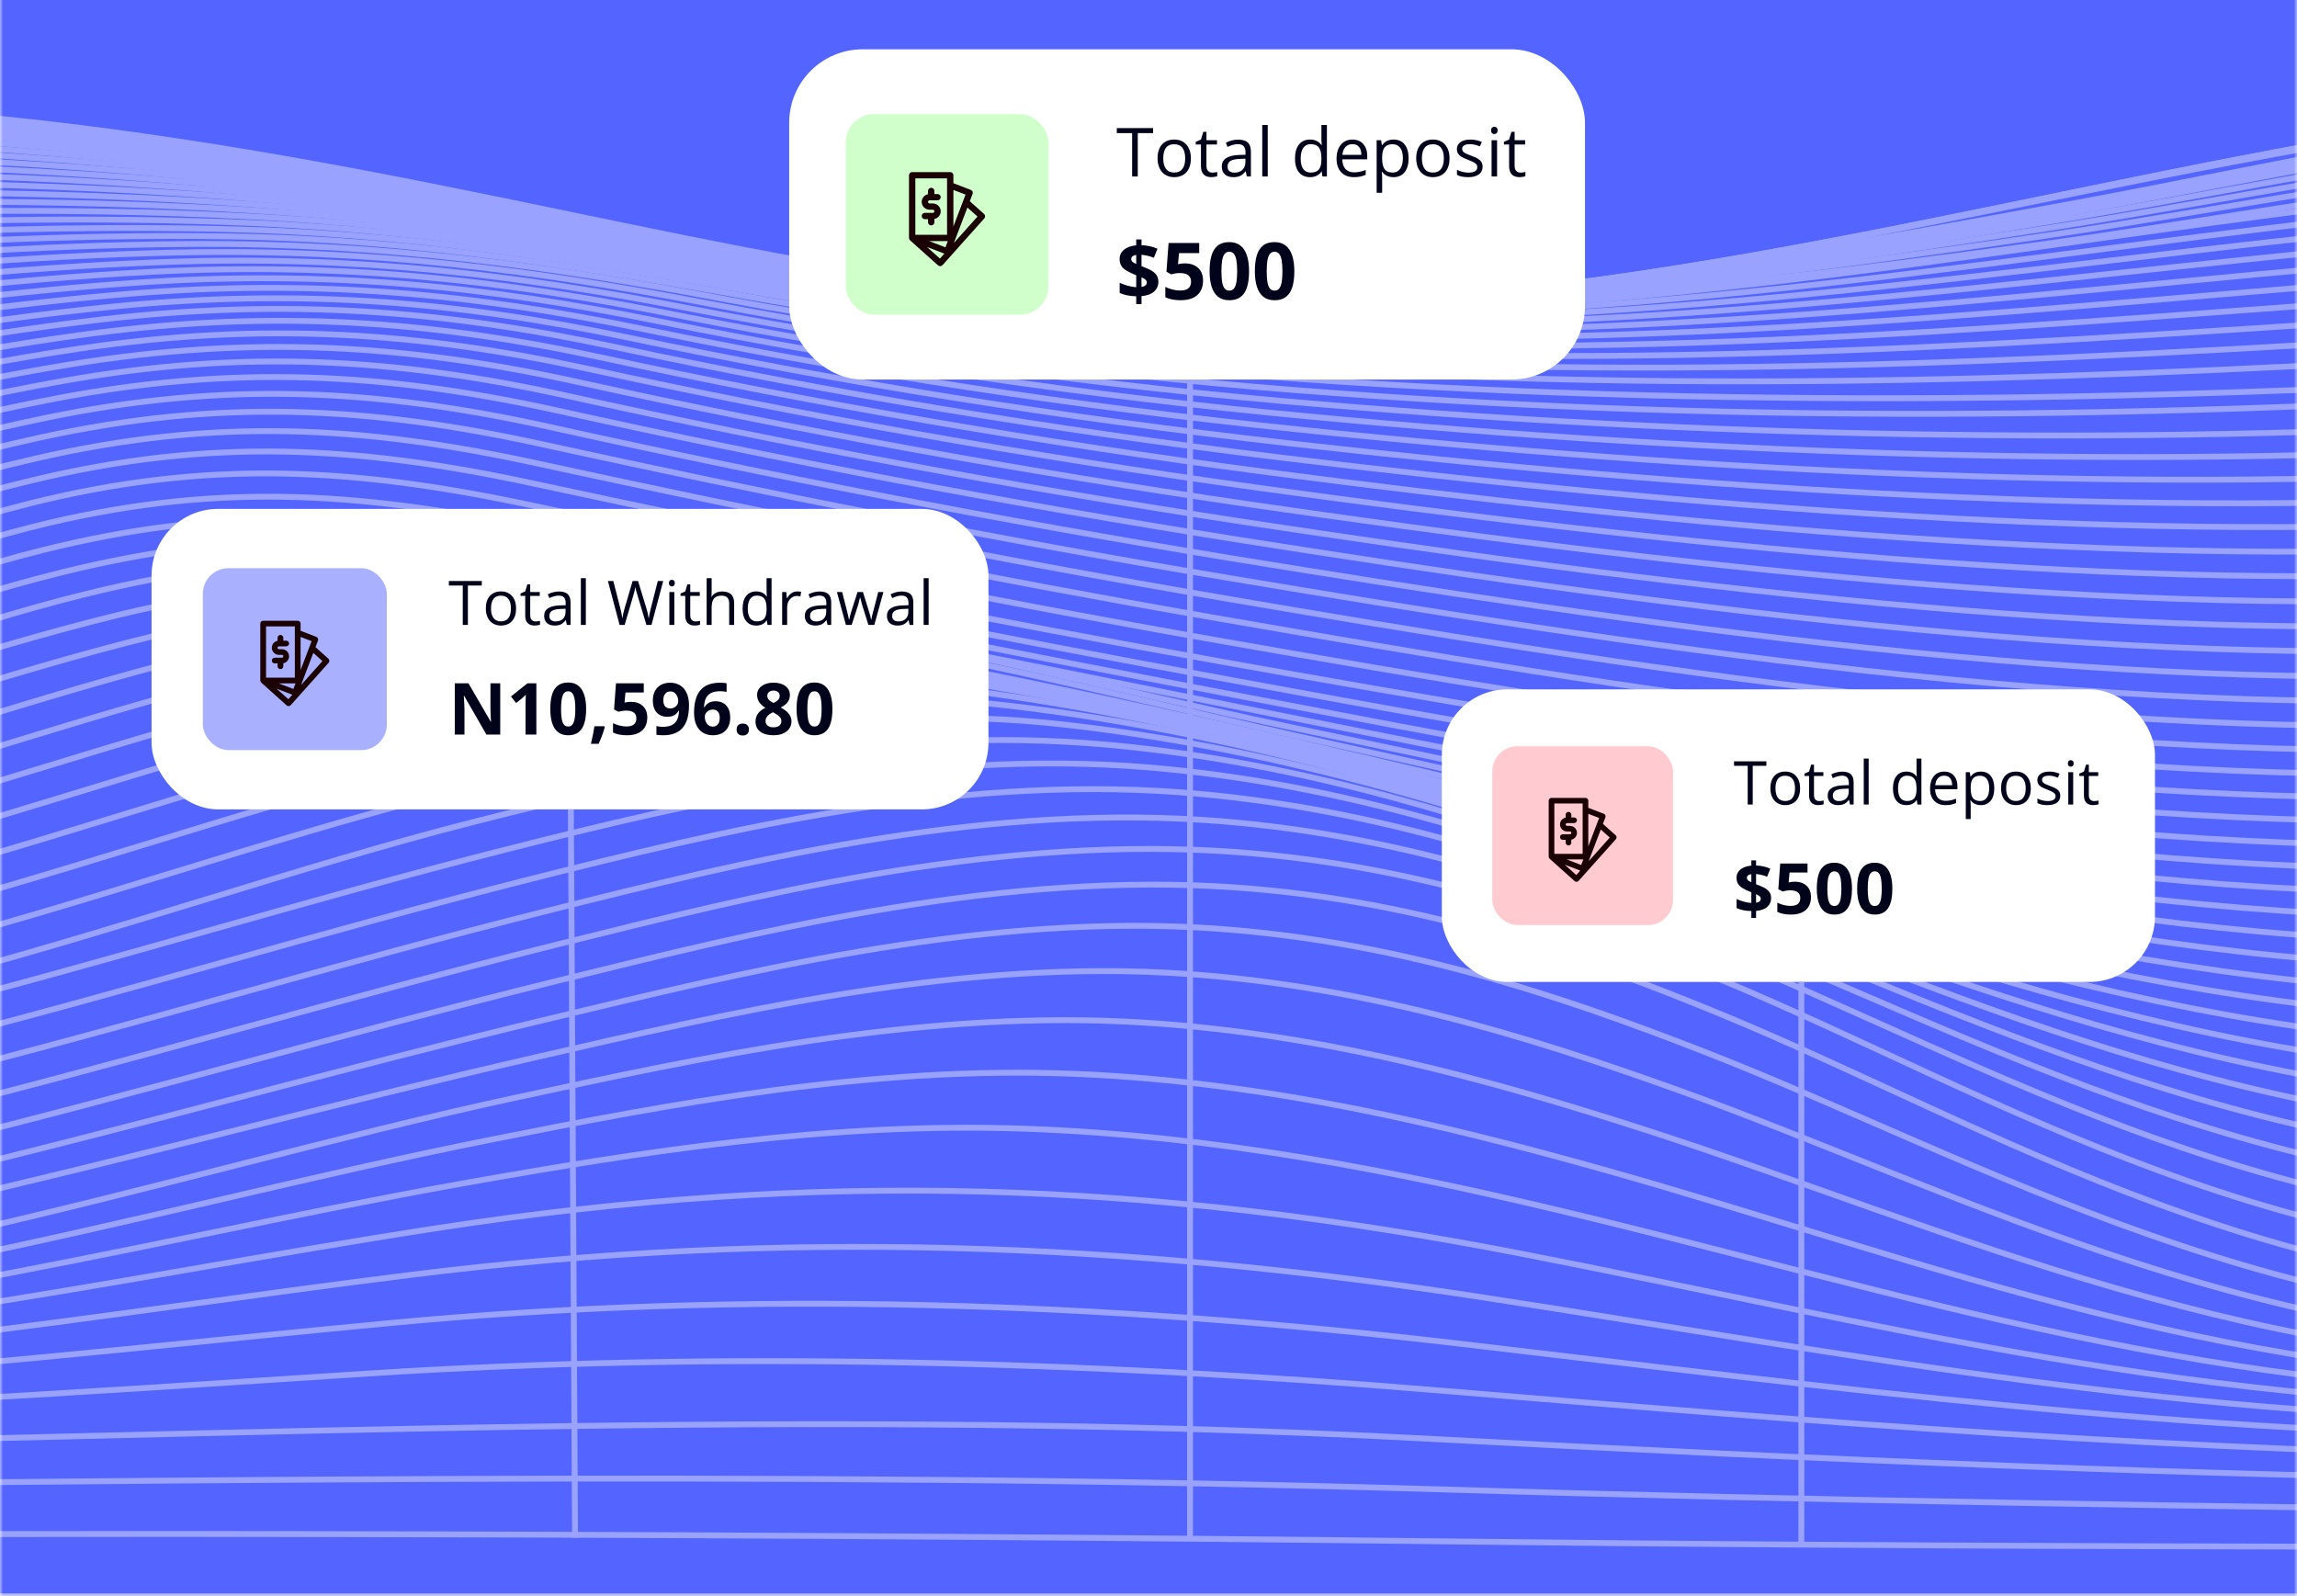 <svg width="390" height="271" viewBox="0 0 390 271" fill="none" xmlns="http://www.w3.org/2000/svg">
<rect x="0" y="0" width="390" height="271" fill="#333333" stroke="none"/>
<g clip-path="url(#clip0_123_242)">
<rect width="390" height="2116" transform="translate(0 -483)" fill="white"/>
<mask id="mask0_123_242" style="mask-type:alpha" maskUnits="userSpaceOnUse" x="0" y="-483" width="390" height="755">
<rect y="-483" width="390" height="754.015" fill="#5465FF"/>
</mask>
<g mask="url(#mask0_123_242)">
<rect y="-483" width="390" height="754.015" fill="#5465FF"/>
<path d="M-916.843 271.015C-381.459 271.015 153.925 271.015 689.309 271.015" stroke="#99A3FF" stroke-width="0.993" stroke-miterlimit="10"/>
<path d="M-916.843 263.575C-645.738 263.63 -374.767 262.3 -103.729 260.795C13.542 260.14 131.617 260.355 248.877 261.735C395.662 263.46 542.513 261.835 689.264 263.575" stroke="#99A3FF" stroke-width="0.993" stroke-miterlimit="10"/>
<path d="M-916.843 256.246C-840.027 256.246 -763.188 256.511 -686.383 256.381C-617.742 256.266 -549.258 253.771 -480.639 253.341C-352.816 252.541 -225.016 253.471 -97.204 252.526C16.242 251.686 130.858 249.461 244.226 252.856C310.301 254.856 375.696 255.766 441.827 256.591C524.366 257.621 606.804 254.826 689.309 256.246" stroke="#99A3FF" stroke-width="0.993" stroke-miterlimit="10"/>
<path d="M-916.843 249.016C-841.131 249.016 -765.218 249.586 -689.528 248.971C-618.4 248.391 -547.685 244.326 -476.613 243.281C-348.544 241.396 -221.48 246.781 -93.546 245.821C19.03 244.991 130.011 238.251 242.709 244.281C308.584 247.806 372.417 250.566 438.771 251.371C522.425 252.371 605.666 247.506 689.309 249.016" stroke="#99A3FF" stroke-width="0.993" stroke-miterlimit="10"/>
<path d="M-916.843 241.926C-842.503 241.926 -767.616 242.836 -693.332 241.581C-619.047 240.326 -545.822 234.552 -471.761 232.687C-404.436 230.992 -338.06 231.447 -271.092 235.137C-211.073 238.446 -152.772 240.836 -92.263 240.476C-39.226 240.156 10.464 236.546 62.842 233.182C122.783 229.327 184.497 231.127 243.88 236.037C309.242 241.446 370.889 246.621 437.633 247.211C521.823 247.961 605.064 240.631 689.309 241.926" stroke="#99A3FF" stroke-width="0.993" stroke-miterlimit="10"/>
<path d="M-916.843 234.936C-844.109 234.936 -770.271 236.161 -697.659 234.201C-620.073 232.111 -543.803 224.542 -466.385 221.702C-399.913 219.232 -332.997 220.925 -267.568 226.732C-209.155 231.841 -152.683 236.406 -92.977 236.196C-37.687 236.001 12.338 229.727 66.01 224.652C126.932 218.892 187.219 221.077 247.215 228.062C311.517 235.561 370.878 243.641 438.08 243.856C522.414 244.131 604.829 234.096 689.309 234.941" stroke="#99A3FF" stroke-width="0.993" stroke-miterlimit="10"/>
<path d="M-916.843 228.057C-845.827 228.027 -773.07 229.557 -702.299 226.882C-621.055 223.837 -541.684 214.442 -460.741 210.517C-392.814 207.227 -330.04 210.287 -264.523 218.552C-208.43 225.632 -154.1 232.722 -95.263 232.737C-37.085 232.737 14.669 223.312 69.88 216.432C132.777 208.597 190.777 210.877 252.235 220.342C314.785 229.972 372.216 241.341 439.786 241.091C523.998 240.751 604.863 227.827 689.309 228.057" stroke="#99A3FF" stroke-width="0.993" stroke-miterlimit="10"/>
<path d="M-916.843 221.287C-847.623 221.242 -775.959 222.942 -707.151 219.652C-622.181 215.592 -539.844 204.382 -455.175 199.322C-386.3 195.208 -326.516 199.607 -262.058 210.617C-208.876 219.702 -156.643 229.547 -98.766 229.857C-37.598 230.187 17.547 217.242 74.119 208.527C139.447 198.462 195.227 200.602 258.358 212.867C318.477 224.547 374.536 239.541 442.396 238.701C526.306 237.661 605.041 221.767 689.286 221.287" stroke="#99A3FF" stroke-width="0.993" stroke-miterlimit="10"/>
<path d="M-916.843 214.627C-849.396 214.567 -778.848 216.377 -711.903 212.542C-623.297 207.468 -537.981 194.498 -449.788 188.308C-379.519 183.373 -323.125 189.023 -260.028 202.933C-210.125 213.932 -160 226.637 -102.926 227.307C-38.769 228.052 20.803 211.238 78.681 200.903C108.997 195.518 140.953 190.473 174.001 191.633C206.348 192.773 236.976 198.878 265.262 205.633C322.28 219.217 377.826 237.917 445.675 236.487C529.217 234.722 605.32 215.867 689.32 214.642" stroke="#99A3FF" stroke-width="0.993" stroke-miterlimit="10"/>
<path d="M-916.788 208.082C-850.98 208.007 -781.581 209.862 -716.465 205.582C-624.479 199.553 -536.498 184.908 -445.036 177.648C-373.161 171.938 -320.024 178.733 -258.633 195.508C-212.088 208.227 -164.06 223.772 -107.499 224.827C-40.576 226.072 24.116 205.302 83.098 193.548C113.994 187.388 148.069 180.893 182.579 182.323C214.925 183.663 245.23 190.983 272.278 198.573C326.207 213.712 381.184 236.186 449.2 234.182C532.385 231.722 605.554 210.002 689.331 208.082" stroke="#99A3FF" stroke-width="0.993" stroke-miterlimit="10"/>
<path d="M-916.776 201.652C-852.541 201.562 -784.168 203.417 -720.714 198.822C-625.728 191.938 -535.382 175.748 -441.087 167.518C-405.183 164.388 -371.153 162.579 -335.985 168.068C-307.33 172.543 -282.123 180.398 -257.807 188.338C-214.307 202.532 -168.387 220.737 -111.96 222.162C-42.583 223.917 27.307 199.382 87.248 186.428C118.679 179.633 154.851 171.763 190.677 173.428C223.168 174.928 253.071 183.363 278.96 191.693C330.022 208.112 384.341 234.101 452.725 231.587C535.609 228.532 605.745 204.122 689.376 201.627" stroke="#99A3FF" stroke-width="0.993" stroke-miterlimit="10"/>
<path d="M-916.766 195.328C-853.881 195.233 -786.434 197.078 -724.441 192.273C-627.045 184.723 -534.982 167.144 -438.311 158.139C-402.284 154.784 -368.354 152.704 -333.365 158.934C-304.978 164.019 -280.786 172.744 -257.653 181.463C-216.707 196.878 -172.705 217.367 -115.999 219.092C-79.76 220.197 -43.321 211.722 -12.023 204.548C22.699 196.588 56.082 187.518 90.793 179.548C122.693 172.229 160.616 163.249 197.647 165.124C230.372 166.779 259.807 176.073 284.77 185.023C333.489 202.523 386.782 231.452 455.825 228.522C538.564 225.022 605.766 198.183 689.386 195.308" stroke="#99A3FF" stroke-width="0.993" stroke-miterlimit="10"/>
<path d="M-916.754 189.118C-854.995 189.023 -788.262 190.873 -727.462 185.978C-628.349 178.003 -535.215 159.224 -436.927 149.659C-401.068 146.159 -366.881 143.924 -332.248 150.599C-303.895 156.064 -280.428 165.538 -258.131 174.858C-218.892 191.253 -176.552 213.442 -119.155 215.357C-81.923 216.587 -44.424 207.407 -12.635 199.817C23.247 191.243 57.634 181.483 93.516 172.898C125.862 165.153 164.9 155.469 202.924 157.444C235.995 159.164 264.928 169.038 289.21 178.503C336.424 196.897 388.088 227.902 458.235 224.777C540.974 221.092 605.61 192.098 689.398 189.138" stroke="#99A3FF" stroke-width="0.993" stroke-miterlimit="10"/>
<path d="M-916.731 183.018C-855.843 182.938 -789.522 184.823 -729.615 179.968C-629.665 171.868 -536.274 152.104 -437.228 142.279C-401.859 138.779 -367.037 136.499 -332.895 143.219C-304.308 148.844 -281.164 158.829 -259.28 168.543C-220.666 185.713 -179.575 208.792 -120.973 210.652C-82.916 211.862 -45.316 202.588 -13.082 194.653C23.559 185.653 58.582 175.393 95.211 166.384C127.97 158.324 167.175 148.484 205.98 150.444C239.441 152.134 267.883 162.189 291.864 172.058C338.71 191.333 387.91 223.122 459.696 220.027C542.647 216.452 605.331 185.673 689.465 183.028" stroke="#99A3FF" stroke-width="0.993" stroke-miterlimit="10"/>
<path d="M-916.72 177.018C-856.055 176.848 -789.946 178.968 -730.295 174.018C-631.026 165.764 -538.828 145.409 -440.563 135.354C-405.295 131.75 -370.495 129.59 -336.375 136.229C-307.375 141.884 -283.774 151.989 -261.566 161.824C-222.238 179.243 -180.712 202.618 -121.34 204.797C-83.016 206.202 -45.639 197.043 -13.26 188.983C23.436 179.843 58.392 169.383 95.077 160.239C127.992 152.029 166.997 142.324 206.092 144.424C239.776 146.234 268.051 156.309 292.076 166.289C339.112 185.833 387.375 217.202 459.73 214.287C542.915 210.947 604.953 179.328 689.432 177.018" stroke="#99A3FF" stroke-width="0.993" stroke-miterlimit="10"/>
<path d="M-916.709 171.153C-855.787 170.843 -789.879 173.518 -730.017 168.223C-632.51 159.599 -542.387 138.909 -445.917 128.5C-410.225 124.645 -376.34 122.64 -341.729 129.325C-312.205 135.019 -287.767 145.019 -264.746 154.769C-224.112 171.998 -180.835 195.608 -121.464 198.583C-83.373 200.493 -45.863 191.308 -13.762 183.253C22.488 174.158 56.92 163.689 93.159 154.584C126.007 146.329 165.012 136.699 204.05 139.194C237.634 141.339 266.322 151.559 290.682 161.429C337.963 180.578 387.62 211.357 459.105 208.527C542.491 205.222 604.729 173.423 689.409 171.153" stroke="#99A3FF" stroke-width="0.993" stroke-miterlimit="10"/>
<path d="M-916.687 165.389C-855.419 165.019 -789.689 168.439 -729.458 162.834C-633.937 153.944 -546.167 132.985 -451.728 122.335C-415.734 118.265 -382.641 116.45 -347.64 123.05C-317.659 128.705 -292.239 138.444 -268.359 148.119C-226.365 165.119 -181.091 188.643 -121.775 192.338C-84.031 194.693 -46.81 185.698 -15 177.678C20.637 168.678 54.344 158.274 89.958 149.279C122.706 141.009 161.343 131.655 200.202 134.504C233.82 136.974 263.021 147.239 287.927 157.004C335.833 175.753 387.118 205.762 458.057 202.973C541.811 199.683 604.395 167.679 689.443 165.419" stroke="#99A3FF" stroke-width="0.993" stroke-miterlimit="10"/>
<path d="M-916.665 159.733C-854.973 159.378 -789.277 163.703 -728.623 157.814C-635.287 148.759 -550.072 127.584 -457.852 116.75C-421.714 112.505 -389.245 110.91 -353.954 117.32C-323.437 122.86 -297.07 132.319 -272.263 141.819C-228.518 158.514 -181.661 181.698 -122.177 186.073C-84.879 188.813 -48.317 180.208 -16.818 172.243C18.037 163.423 50.885 153.109 85.719 144.279C118.344 136.004 156.233 127.114 194.859 130.279C228.633 133.054 258.436 143.279 284.09 152.909C332.955 171.243 386.069 200.332 456.628 197.557C540.895 194.242 603.959 162.023 689.52 159.748" stroke="#99A3FF" stroke-width="0.993" stroke-miterlimit="10"/>
<path d="M-916.654 154.189C-854.46 153.909 -788.786 159.273 -727.585 153.129C-636.592 143.994 -554.087 122.63 -464.243 111.735C-428.127 107.345 -396.104 105.98 -360.635 112.11C-329.572 117.48 -302.278 126.609 -276.457 135.819C-230.727 152.134 -182.442 174.763 -122.735 179.768C-50.681 185.813 22.131 154.354 80.521 139.524C113.023 131.264 149.887 122.989 188.178 126.454C222.219 129.539 252.647 139.664 279.182 149.149C329.285 167.053 384.385 195.102 454.766 192.312C539.657 188.953 603.324 156.499 689.498 154.189" stroke="#99A3FF" stroke-width="0.993" stroke-miterlimit="10"/>
<path d="M-916.631 148.759C-853.891 148.604 -788.206 155.119 -726.369 148.759C-637.819 139.619 -558.158 118.155 -470.813 107.225C-434.819 102.725 -403.109 101.605 -367.539 107.38C-335.907 112.525 -307.666 121.25 -280.829 130.169C-233.113 146.019 -183.39 167.893 -123.382 173.518C-52.421 180.158 17.257 149.609 74.565 135.019C106.253 126.965 143.195 118.845 180.437 122.995C215.014 126.845 245.475 136.179 273.516 145.679C325.058 163.129 382.277 190.043 452.658 187.223C538.275 183.798 602.621 151.099 689.521 148.724" stroke="#99A3FF" stroke-width="0.993" stroke-miterlimit="10"/>
<path d="M-916.609 143.434C-853.278 143.434 -787.526 151.199 -724.998 144.604C-638.968 135.529 -562.23 113.975 -477.461 103.105C-330.23 84.211 -253.425 153.964 -124.096 167.314C-54.385 174.518 11.769 145.069 68.04 130.775C99.583 122.775 135.097 115.49 171.871 119.875C206.883 124.05 238.058 133.18 267.225 142.499C320.373 159.499 379.812 185.188 450.337 182.323C536.746 178.823 601.851 145.869 689.554 143.434" stroke="#99A3FF" stroke-width="0.993" stroke-miterlimit="10"/>
<path d="M-916.587 138.224C-852.642 138.434 -786.779 147.474 -723.503 140.684C-640.039 131.729 -566.234 110.125 -484.109 99.35C-339.923 80.441 -252.109 146.849 -124.866 161.153C-56.359 168.863 5.823 140.719 61.068 126.699C92.477 118.73 126.441 112.405 162.691 116.99C198.171 121.49 230.138 130.389 260.476 139.514C315.331 156.014 377.034 180.468 447.861 177.538C535.117 173.933 601.036 140.739 689.586 138.224" stroke="#99A3FF" stroke-width="0.993" stroke-miterlimit="10"/>
<path d="M-916.565 133.124C-851.984 133.549 -785.987 143.909 -721.919 136.949C-641.01 128.16 -570.227 106.53 -490.645 95.9C-349.515 77.046 -250.837 139.824 -125.658 155.084C-58.378 163.284 -0.423 136.524 53.852 122.78C85.15 114.855 117.429 109.545 153.121 114.28C189.092 119.075 221.884 127.78 253.427 136.679C310.044 152.679 374.023 175.858 445.206 172.863C533.322 169.148 600.111 135.704 689.542 133.104" stroke="#99A3FF" stroke-width="0.993" stroke-miterlimit="10"/>
<path d="M-916.543 128.134C-851.338 128.779 -785.151 140.464 -720.236 133.359C-641.824 124.77 -573.964 103.13 -496.947 92.68C-358.818 73.936 -249.588 132.944 -126.461 149.119C-60.397 157.799 -6.792 132.464 46.557 118.985C77.721 111.11 108.427 106.845 143.528 111.75C180.001 116.85 213.653 125.335 246.378 134.014C304.768 149.514 371 171.413 442.63 168.343C531.671 164.523 599.285 130.844 689.609 128.134" stroke="#99A3FF" stroke-width="0.993" stroke-miterlimit="10"/>
<path d="M-916.519 123.26C-850.711 124.12 -784.302 137.099 -718.639 129.875C-642.637 121.51 -577.643 99.876 -503.08 89.631C-367.684 71.031 -248.326 126.2 -127.196 143.279C-62.336 152.429 -13.092 128.52 39.387 115.28C70.417 107.455 99.617 104.235 134.049 109.28C171.024 114.69 205.523 122.98 239.419 131.42C299.527 146.389 367.967 167.054 440.088 163.919C530.021 159.994 598.472 126.04 689.677 123.27" stroke="#99A3FF" stroke-width="0.993" stroke-miterlimit="10"/>
<path d="M-916.497 118.49C-850.031 119.555 -783.465 133.78 -717 126.455C-643.284 118.33 -581.034 96.711 -508.791 86.686C-375.993 68.257 -247.089 119.595 -127.988 137.58C-64.21 147.209 -19.372 124.625 32.382 111.65C63.311 103.901 90.984 101.651 124.836 106.84C162.29 112.56 197.626 120.685 232.627 128.88C294.385 143.334 364.933 162.784 437.556 159.569C528.337 155.544 597.591 121.345 689.633 118.49" stroke="#99A3FF" stroke-width="0.993" stroke-miterlimit="10"/>
<path d="M-916.476 113.835C-849.385 115.075 -782.63 130.469 -715.417 123.069C-643.809 115.19 -584.136 93.57 -514.056 83.781C-446.074 74.281 -373.752 85.006 -310.254 96.465C-249.019 107.52 -190.807 122.02 -128.658 132.044C-65.683 142.204 -25.519 120.685 25.845 108.045C94.05 91.27 163.907 112.545 226.335 126.339C289.588 140.299 362.122 158.588 435.224 155.304C526.808 151.194 596.821 116.755 689.676 113.83" stroke="#99A3FF" stroke-width="0.993" stroke-miterlimit="10"/>
<path d="M-916.454 109.285C-848.739 110.67 -781.972 127.13 -713.9 119.675C-644.2 112.035 -586.903 90.431 -518.708 80.856C-451.35 71.386 -377.121 81.671 -313.321 92.166C-250.849 102.445 -191.388 116.02 -129.25 126.7C-67.112 137.379 -30.817 116.915 19.888 104.455C86.543 88.081 159.311 110.955 220.657 123.78C285.238 137.279 359.612 154.459 433.115 151.129C525.413 146.944 596.117 112.275 689.653 109.285" stroke="#99A3FF" stroke-width="0.993" stroke-miterlimit="10"/>
<path d="M-916.431 104.85C-848.08 106.35 -781.369 123.73 -712.506 116.23C-644.467 108.825 -589.278 87.231 -522.89 77.841C-456.046 68.416 -380.121 78.281 -316.032 87.906C-252.455 97.461 -191.8 110.22 -129.763 121.555C-100.495 126.9 -79.046 127.12 -50.749 120.225C-27.75 114.62 -8.297 106.48 14.668 100.835C45.308 93.296 69.713 93.506 101.802 99.111C140.361 105.855 177.927 113.61 215.761 121.145C281.424 134.185 357.415 150.364 431.253 147.004C524.187 142.774 595.482 107.875 689.687 104.85" stroke="#99A3FF" stroke-width="0.993" stroke-miterlimit="10"/>
<path d="M-916.408 100.52C-847.422 102.02 -780.911 120.23 -711.245 112.705C-644.556 105.5 -591.252 83.826 -526.203 74.676C-459.703 65.321 -382.385 74.776 -318.039 83.676C-253.692 92.576 -191.911 104.675 -130.074 116.675C-101.498 122.22 -80.607 123.005 -52.555 116.145C-30.314 110.705 -11.754 102.675 10.431 97.195C40.903 89.666 64.928 90.466 96.46 96.255C135.208 103.37 173.355 111.11 211.902 118.435C278.39 131.064 355.865 146.344 429.815 142.974C523.261 138.719 595.036 103.61 689.699 100.565" stroke="#99A3FF" stroke-width="0.993" stroke-miterlimit="10"/>
<path d="M-916.386 96.31C-846.753 97.77 -780.622 116.61 -710.174 109.065C-644.478 102.02 -592.836 80.181 -528.69 71.301C-462.28 62.096 -384.125 71.121 -319.377 79.386C-254.105 87.711 -191.789 99.305 -130.208 111.965C-102.212 117.715 -81.555 118.925 -53.715 112.065C-32.077 106.74 -14.264 98.76 7.307 93.385C37.634 85.831 61.637 87.056 92.69 93.066C131.494 100.565 170.086 108.325 209.225 115.495C276.148 127.759 354.916 142.249 428.81 138.904C522.625 134.654 594.746 99.345 689.81 96.31" stroke="#99A3FF" stroke-width="0.993" stroke-miterlimit="10"/>
<path d="M-916.365 92.206C-846.096 93.531 -780.533 112.825 -709.305 105.26C-644.289 98.355 -593.762 76.421 -530.386 67.646C-464.188 58.486 -385.007 67.316 -320.092 75.066C-254.151 82.941 -191.555 94.221 -130.265 107.565C-102.726 113.565 -81.958 115.015 -54.263 108.11C-33.07 102.825 -15.816 94.841 5.343 89.506C35.559 81.886 59.897 83.326 90.581 89.611C129.307 97.54 168.189 105.355 207.763 112.405C274.887 124.36 354.57 138.199 428.163 134.904C522.201 130.699 594.5 95.201 689.787 92.206" stroke="#99A3FF" stroke-width="0.993" stroke-miterlimit="10"/>
<path d="M-916.33 88.206C-845.704 89.395 -780.599 108.9 -708.935 101.265C-644.143 94.365 -593.917 72.451 -530.742 63.726C-464.611 54.596 -385.073 63.606 -320.135 71.191C-253.959 78.921 -191.565 90.115 -130.196 103.52C-102.758 109.52 -81.7 110.77 -54.194 103.91C-33.147 98.66 -16.003 90.746 5.044 85.481C35.159 77.951 59.943 79.351 90.337 85.816C128.896 94.015 167.823 101.89 207.564 108.87C274.364 120.605 355.085 134.289 428.109 130.869C522.013 126.479 594.781 91.58 689.822 88.221" stroke="#99A3FF" stroke-width="0.993" stroke-miterlimit="10"/>
<path d="M-916.308 84.271C-845.526 85.4 -780.611 105.035 -708.78 97.31C-644.088 90.35 -593.605 68.621 -530.386 59.951C-464.254 50.882 -384.895 60.286 -320.058 67.921C-254.094 75.691 -191.967 86.865 -130.175 99.635C-71.684 111.72 -42.695 93.135 5.478 81.546C35.593 74.301 60.533 75.621 90.649 82.111C129.04 90.385 167.9 98.24 207.63 105.14C274.04 116.67 355.809 130.419 428.309 126.709C521.811 121.92 595.471 88.441 689.877 84.346" stroke="#99A3FF" stroke-width="0.993" stroke-miterlimit="10"/>
<path d="M-916.285 80.396C-845.291 81.486 -780.532 101.265 -708.478 93.476C-643.786 86.476 -593.103 64.977 -529.849 56.387C-463.718 47.387 -384.593 57.152 -319.856 64.811C-254.149 72.586 -192.256 83.711 -130.107 95.836C-72.107 107.155 -42.081 88.901 6.126 77.836C36.241 70.906 61.404 72.186 91.252 78.686C129.465 87.006 168.213 94.801 207.932 101.58C274.074 112.875 356.657 126.48 428.555 122.52C521.589 117.4 596.152 85.376 689.867 80.631" stroke="#99A3FF" stroke-width="0.993" stroke-miterlimit="10"/>
<path d="M-916.263 76.591C-845.024 77.651 -780.365 97.591 -708.043 89.766C-643.429 82.776 -592.445 61.522 -529.147 53.022C-463.016 44.172 -384.147 54.182 -319.533 61.847C-254.138 69.597 -192.38 80.636 -130.007 92.091C-72.42 102.656 -41.368 84.806 6.962 74.256C37.155 67.672 62.508 68.952 92.132 75.446C130.133 83.781 168.804 91.486 208.456 98.106C274.431 109.13 357.516 122.4 428.922 118.235C521.499 112.84 596.921 82.321 689.922 76.991" stroke="#99A3FF" stroke-width="0.993" stroke-miterlimit="10"/>
<path d="M-916.241 72.851C-844.7 73.901 -780.164 93.996 -707.474 86.166C-642.916 79.216 -591.62 58.202 -528.266 49.872C-462.157 41.177 -383.69 51.412 -319.098 59.052C-254.06 66.752 -192.491 77.676 -129.862 88.441C-72.71 98.266 -40.565 80.886 7.988 70.906C38.282 64.677 63.835 66.002 93.27 72.476C130.974 80.853 169.664 88.308 209.17 94.806C275.089 105.525 358.408 118.305 429.402 113.95C521.377 108.335 597.725 79.356 689.911 73.521" stroke="#99A3FF" stroke-width="0.993" stroke-miterlimit="10"/>
<path d="M-916.207 69.181C-844.342 70.231 -779.829 90.5 -706.782 82.681C-642.28 75.786 -590.637 55.051 -527.206 46.892C-461.119 38.392 -382.986 48.787 -318.517 56.391C-253.825 64.011 -192.423 74.786 -129.649 84.851C-72.921 93.95 -39.616 77.086 9.227 67.711C39.666 61.866 65.409 63.266 94.676 69.711C132.154 78.033 170.702 85.347 210.119 91.615C276.071 102 359.379 114.085 429.994 109.615C521.377 103.83 598.595 76.436 689.979 70.146" stroke="#99A3FF" stroke-width="0.993" stroke-miterlimit="10"/>
<path d="M-916.185 65.591C-843.953 66.646 -779.45 87.091 -705.991 79.331C-641.533 72.521 -589.523 52.087 -526.069 44.122C-460.016 35.832 -382.296 46.352 -317.882 53.892C-253.67 61.391 -192.29 71.996 -129.45 81.346C-73.123 89.731 -38.59 73.441 10.587 64.701C41.193 59.261 67.137 60.766 96.282 67.201C133.502 75.443 171.878 82.593 211.166 88.606C277.23 98.605 360.282 109.885 430.595 105.31C521.343 99.41 599.397 73.631 689.955 66.956" stroke="#99A3FF" stroke-width="0.993" stroke-miterlimit="10"/>
<path d="M-916.162 62.072C-843.528 63.152 -778.97 83.791 -705.087 76.071C-640.674 69.381 -588.284 49.272 -524.763 41.522C-458.755 33.472 -381.459 44.067 -317.19 51.522C-253.424 58.922 -192.111 69.286 -129.248 77.916C-73.312 85.591 -37.486 69.916 12.06 61.847C42.856 56.847 69 58.467 98.056 64.847C135.03 72.991 173.246 79.95 212.416 85.671C278.692 95.286 361.275 105.61 431.332 100.955C521.422 94.956 600.28 70.851 689.99 63.832" stroke="#99A3FF" stroke-width="0.993" stroke-miterlimit="10"/>
<path d="M-916.141 58.632C-843.072 59.741 -778.525 80.581 -704.095 72.966C-639.726 66.376 -586.924 46.607 -523.336 39.097C-457.384 31.312 -380.567 41.942 -316.388 49.302C-253.068 56.566 -191.811 66.671 -129.003 74.571C-73.446 81.571 -36.248 66.536 13.688 59.161C44.695 54.587 71.04 56.382 100.029 62.661C136.745 70.682 174.78 77.428 213.798 82.841C280.331 92.016 362.245 101.275 432.101 96.565C521.522 90.566 601.126 68.116 689.989 60.806" stroke="#99A3FF" stroke-width="0.993" stroke-miterlimit="10"/>
<path d="M-916.119 55.277C-842.593 56.427 -777.978 77.466 -703.08 69.956C-638.678 63.522 -585.463 44.092 -521.797 36.842C-455.912 29.343 -379.63 39.967 -315.451 47.217C-252.599 54.327 -191.387 64.141 -128.647 71.306C-73.469 77.611 -34.821 63.276 15.527 56.632C46.758 52.512 73.293 54.482 102.26 60.732C138.708 68.612 176.553 75.122 215.404 80.196C282.193 88.901 363.282 97.02 432.982 92.256C521.7 86.221 602.018 65.521 690.033 57.962" stroke="#99A3FF" stroke-width="0.993" stroke-miterlimit="10"/>
<path d="M-916.096 52.022C-842.112 53.207 -777.42 74.446 -701.864 67.061C-637.562 60.772 -583.901 41.722 -520.168 34.747C-454.361 27.543 -378.604 38.142 -314.57 45.247C-252.175 52.187 -191.007 61.677 -128.401 68.111C-73.569 73.751 -33.393 60.112 17.346 54.232C48.8 50.577 75.547 52.732 104.525 58.937C140.698 66.659 178.339 72.915 217 77.631C284.224 85.831 364.308 92.681 433.897 87.926C521.923 81.926 602.878 62.967 690.056 55.192" stroke="#99A3FF" stroke-width="0.993" stroke-miterlimit="10"/>
<path d="M-916.074 48.822C-841.555 50.077 -776.741 71.521 -700.649 64.276C-636.358 58.161 -582.229 39.492 -518.451 32.807C-452.699 25.922 -377.511 36.462 -313.566 43.447C-251.64 50.212 -190.517 59.341 -128.078 65.046C-73.57 70.046 -31.809 57.142 19.308 52.047C50.996 48.872 77.944 51.257 106.966 57.377C142.865 64.926 180.298 70.911 218.75 75.251C286.387 82.911 365.356 88.446 434.856 83.686C522.19 77.711 603.725 60.561 690.078 52.607" stroke="#99A3FF" stroke-width="0.993" stroke-miterlimit="10"/>
<path d="M-916.051 45.727C-840.997 47.047 -776.071 68.697 -699.343 61.612C-635.108 55.677 -580.544 37.402 -516.655 31.023C-450.992 24.463 -376.384 34.928 -312.54 41.757C-251.06 48.332 -190.015 57.077 -127.776 62.052C-73.546 66.387 -30.169 54.262 21.339 49.927C53.25 47.242 80.388 49.862 109.51 55.927C145.129 63.288 182.345 68.985 220.569 72.926C288.607 80.006 366.372 84.166 435.838 79.426C522.492 73.521 604.54 58.182 690.101 50.067" stroke="#99A3FF" stroke-width="0.993" stroke-miterlimit="10"/>
<path d="M-916.029 42.727C-840.451 44.117 -775.357 65.972 -698.039 59.057C-633.793 53.312 -578.771 35.442 -514.804 29.378C-449.23 23.163 -375.213 33.523 -311.413 40.192C-250.369 46.577 -189.413 54.902 -127.375 59.152C-73.379 62.847 -28.352 51.512 23.525 47.977C55.67 45.782 82.997 48.652 112.231 54.627C147.573 61.798 184.571 67.201 222.554 70.736C291.05 77.201 367.487 79.941 436.931 75.236C522.815 69.406 605.353 55.917 690.123 47.667" stroke="#99A3FF" stroke-width="0.993" stroke-miterlimit="10"/>
<path d="M-916.006 39.822C-839.881 41.287 -774.62 63.321 -696.666 56.617C-632.42 51.072 -576.941 33.607 -512.896 27.872C-447.412 22.023 -373.997 32.252 -310.275 38.752C-249.643 44.937 -188.799 52.817 -127.029 56.347C-73.223 59.422 -26.555 48.892 25.656 46.157C58.002 44.462 85.541 47.592 114.887 53.492C149.954 60.459 186.728 65.552 224.451 68.666C293.381 74.481 368.469 75.776 437.913 71.106C523.173 65.376 606.034 53.752 690.067 45.382" stroke="#99A3FF" stroke-width="0.993" stroke-miterlimit="10"/>
<path d="M-915.984 37.022C-839.301 38.562 -773.851 60.822 -695.272 54.292C-631.037 48.947 -575.067 31.902 -510.944 26.523C-445.571 21.023 -372.77 31.137 -309.059 37.457C-248.829 43.457 -188.118 50.852 -126.605 53.667C-72.899 56.127 -24.637 46.417 27.976 44.487C60.556 43.292 88.207 46.697 117.831 52.517C152.628 59.276 189.178 64.054 226.626 66.737C383.895 78.381 538.007 58.737 690.224 43.237" stroke="#99A3FF" stroke-width="0.993" stroke-miterlimit="10"/>
<path d="M-915.962 34.313C-838.711 35.938 -773.07 58.392 -693.845 52.067C-629.61 46.937 -573.16 30.318 -508.959 25.253C-443.698 20.103 -371.51 30.093 -307.933 36.228C-248.048 42.022 -187.516 48.937 -126.282 51.022C-72.587 52.867 -22.808 44.022 30.195 42.872C62.965 42.172 90.85 45.872 120.642 51.607C155.04 58.272 191.569 62.522 228.655 64.872C381.92 74.587 541.777 56.552 690.19 41.157" stroke="#99A3FF" stroke-width="0.993" stroke-miterlimit="10"/>
<path d="M-915.94 31.712C-838.12 33.422 -772.279 56.072 -692.406 49.957C-628.16 45.022 -571.242 28.847 -506.963 24.123C-441.813 19.338 -370.25 29.192 -306.74 35.122C-247.179 40.697 -186.859 47.122 -125.903 48.527C-72.108 49.767 -20.923 41.757 32.481 41.422C65.441 41.217 93.504 45.207 123.53 50.872C157.705 57.317 193.989 61.202 230.763 63.131C300.82 66.806 371.859 63.676 441.336 59.182C524.7 53.787 608.186 47.867 690.211 39.182" stroke="#99A3FF" stroke-width="0.993" stroke-miterlimit="10"/>
<path d="M-915.917 29.218C-838.198 30.982 -772.446 53.672 -692.651 48.082C-628.662 43.582 -571.632 28.038 -507.855 23.323C-443.385 18.558 -373.261 28.012 -310.309 33.722C-249.454 39.222 -187.807 45.367 -125.512 46.137C-70.212 46.822 -16.328 39.252 38.85 40.137C72.156 40.672 99.918 45.552 130.446 50.972C162.156 56.602 195.64 59.827 229.503 61.352C301.579 64.597 373.064 59.812 444.281 55.297C526.485 50.087 609.425 46.077 690.268 37.367" stroke="#99A3FF" stroke-width="0.993" stroke-miterlimit="10"/>
<path d="M-915.906 26.832C-837.651 28.683 -771.631 51.562 -691.246 46.187C-627.245 41.907 -569.758 26.773 -505.88 22.403C-441.545 18.023 -371.978 27.343 -309.115 32.867C-248.55 38.197 -187.137 43.867 -125.166 43.867C-69.542 43.867 -14.465 37.302 41.171 38.977C74.521 39.977 102.517 45.137 133.279 50.442C164.777 55.872 198.038 58.757 231.611 59.897C303.922 62.352 374.168 56.037 445.375 51.647C527.043 46.612 609.972 44.467 690.246 35.647" stroke="#99A3FF" stroke-width="0.993" stroke-miterlimit="10"/>
<path d="M-915.884 24.562C-837.037 26.497 -770.884 49.562 -689.818 44.397C-625.795 40.317 -567.862 25.607 -503.895 21.578C-439.693 17.523 -370.673 26.777 -307.844 32.122C-247.613 37.257 -186.434 42.417 -124.787 41.687C-68.761 41.022 -12.602 35.442 43.502 37.897C76.897 39.362 105.116 44.797 136.079 49.987C167.309 55.222 200.414 57.767 233.675 58.522C306.175 60.176 375.261 52.362 446.445 48.092C527.6 43.222 610.407 42.952 690.212 34.022" stroke="#99A3FF" stroke-width="0.993" stroke-miterlimit="10"/>
<path d="M-915.862 22.408C-836.469 24.408 -770.037 47.667 -688.402 42.717C-624.368 38.832 -565.988 24.523 -501.921 20.853C-437.853 17.183 -369.391 26.313 -306.729 31.473C-246.643 36.422 -185.754 41.097 -124.442 39.632C-67.925 38.282 -10.806 33.703 45.766 36.927C79.227 38.832 107.647 44.562 138.9 49.632C170.153 54.702 202.834 56.882 235.783 57.262C308.282 58.107 376.455 48.827 447.56 44.677C528.247 39.967 610.986 41.567 690.257 32.508" stroke="#99A3FF" stroke-width="0.993" stroke-miterlimit="10"/>
<path d="M-915.851 20.367C-835.911 22.468 -769.245 45.867 -687.03 41.147C-622.963 37.452 -564.16 23.577 -500.003 20.218C-436.114 16.873 -368.075 25.942 -305.524 30.927C-245.617 35.697 -185.063 39.882 -124.052 37.697C-66.978 35.652 -9.011 32.067 48.063 36.047C81.424 38.377 110.179 44.407 141.655 49.362C172.551 54.222 205.232 56.092 237.823 56.106C310.323 56.147 377.625 45.447 448.631 41.407C528.938 36.837 611.477 40.302 690.256 31.097" stroke="#99A3FF" stroke-width="0.993" stroke-miterlimit="10"/>
<path d="M-915.839 18.453C-835.364 20.623 -768.497 44.217 -685.691 39.677C-621.59 36.177 -562.363 22.678 -498.128 19.678C-434.306 16.678 -366.948 25.678 -304.386 30.488C-244.601 35.067 -184.348 38.782 -123.694 35.887C-66.006 33.138 -7.292 30.547 50.306 35.267C83.656 37.992 112.656 44.327 144.366 49.167C175.117 53.857 207.519 55.392 239.81 55.052C312.198 54.297 378.798 42.227 449.703 38.282C529.553 33.842 611.879 39.172 690.291 29.783" stroke="#99A3FF" stroke-width="0.993" stroke-miterlimit="10"/>
<path d="M-915.817 16.658C-834.841 18.903 -767.739 42.657 -684.387 38.317C-620.252 34.972 -560.579 21.908 -496.311 19.193C-432.622 16.503 -365.811 25.488 -303.282 30.118C-243.609 34.522 -183.658 37.772 -123.349 34.182C-65.014 30.713 -5.575 29.103 52.424 34.547C85.741 37.672 114.986 44.307 146.975 49.047C177.537 53.547 209.771 54.787 241.783 54.102C313.982 52.567 380.012 39.187 450.795 35.327C530.266 30.992 612.347 38.172 690.379 28.598" stroke="#99A3FF" stroke-width="0.993" stroke-miterlimit="10"/>
<path d="M-915.805 14.988C-834.382 17.303 -767.035 41.227 -683.147 37.062C-618.979 33.872 -558.972 21.203 -494.558 18.788C-430.982 16.408 -364.661 25.378 -302.233 29.847C-242.638 34.122 -182.987 36.882 -123.035 32.612C-64.02 28.412 -4.046 27.762 54.456 33.912C87.705 37.412 117.229 44.347 149.43 48.977C179.836 53.347 211.892 54.252 243.569 53.242C315.511 50.947 381.084 36.332 451.733 32.522C530.925 28.267 612.671 37.287 690.358 27.482" stroke="#99A3FF" stroke-width="0.993" stroke-miterlimit="10"/>
<path d="M-915.794 13.453C-833.858 15.823 -766.333 39.907 -681.977 35.907C-617.753 32.867 -557.377 20.573 -492.897 18.453C-429.42 16.368 -363.613 25.338 -301.241 29.668C-241.701 33.802 -182.341 36.102 -122.723 31.167C-63.106 26.233 -2.541 26.523 56.418 33.352C89.59 37.197 119.404 44.352 151.784 48.962C181.899 53.257 214 53.797 245.286 52.462C316.938 49.462 382.144 33.667 452.647 29.907C531.493 25.703 613.006 36.547 690.358 26.478" stroke="#99A3FF" stroke-width="0.993" stroke-miterlimit="10"/>
<path d="M-915.728 12.023C-833.346 14.443 -765.676 38.687 -680.817 34.842C-616.616 31.947 -555.883 20.022 -491.325 18.177C-427.993 16.367 -362.61 25.367 -300.304 29.572C-240.799 33.572 -181.717 35.437 -122.445 29.852C-62.058 24.167 -1.136 25.352 58.247 32.852C91.351 37.022 121.422 44.447 153.991 48.992C183.984 53.176 215.917 53.416 246.88 51.812C280.665 50.056 313.603 46.037 346.038 41.577C381.039 36.772 417.054 29.442 453.516 27.502C532.095 23.317 613.328 35.962 690.368 25.592" stroke="#99A3FF" stroke-width="0.993" stroke-miterlimit="10"/>
<path d="M-915.728 10.773C-832.944 13.233 -765.151 37.632 -679.802 33.917C-615.545 31.117 -554.489 19.523 -489.852 17.953C-426.621 16.398 -361.706 25.453 -299.457 29.552C-239.951 33.462 -181.103 34.887 -122.178 28.672C-61.133 22.233 0.191 24.278 60.009 32.427C92.969 36.927 123.296 44.577 156.033 49.057C185.902 53.142 217.691 53.112 248.353 51.232C282.071 49.172 314.818 44.802 347.064 40.057C381.808 34.947 417.88 27.238 454.331 25.282C532.664 21.088 613.641 35.507 690.379 24.782" stroke="#99A3FF" stroke-width="0.993" stroke-miterlimit="10"/>
<path d="M-915.728 9.638C-832.565 12.138 -764.594 36.682 -678.876 33.077C-614.575 30.367 -553.229 19.123 -488.536 17.778C-425.394 16.463 -360.914 25.622 -298.709 29.617C-239.192 33.432 -180.557 34.457 -121.977 27.617C-60.229 20.433 1.373 23.282 61.615 32.057C94.452 36.837 125.002 44.722 157.906 49.152C187.653 53.152 219.252 52.872 249.691 50.747C283.331 48.397 315.911 43.697 347.99 38.692C382.5 33.307 418.616 25.258 455.067 23.273C533.143 19.023 613.931 35.197 690.412 24.087" stroke="#99A3FF" stroke-width="0.993" stroke-miterlimit="10"/>
<path d="M-915.728 8.643C-832.219 11.143 -764.136 35.857 -678.051 32.337C-613.671 29.702 -552.013 18.768 -487.254 17.643C-424.179 16.543 -360.1 25.837 -297.962 29.752C-238.423 33.497 -179.954 34.142 -121.731 26.718C-59.348 18.763 2.411 22.363 63.076 31.717C95.802 36.772 126.553 44.862 159.59 49.252C189.237 53.187 220.725 52.687 250.873 50.337C284.469 47.717 316.871 42.717 348.804 37.472C383.124 31.827 419.263 23.503 455.758 21.473C533.679 17.133 614.265 35.022 690.412 23.473" stroke="#99A3FF" stroke-width="0.993" stroke-miterlimit="10"/>
<path d="M-915.728 7.793C-831.896 10.293 -763.746 35.162 -677.326 31.698C-612.935 29.118 -550.998 18.473 -486.183 17.523C-423.175 16.618 -359.52 26.078 -297.382 29.938C-237.809 33.637 -179.452 33.937 -121.564 25.938C-58.534 17.223 3.259 21.503 64.37 31.438C96.951 36.737 127.88 45.012 161.041 49.372C190.598 53.262 221.93 52.572 251.866 50.022C285.417 47.157 317.674 41.887 349.473 36.422C383.638 30.547 419.743 22.008 456.338 19.923C534.092 15.448 614.578 35.022 690.424 22.963" stroke="#99A3FF" stroke-width="0.993" stroke-miterlimit="10"/>
<path d="M-915.728 7.083C-832.309 9.583 -764.382 34.452 -678.464 31.227C-610.57 28.683 -544.941 17.188 -476.434 17.423C-417.866 17.623 -359.096 26.248 -301.241 29.957C-239.772 33.897 -180.936 33.787 -121.408 25.353C-55.4 16.023 6.448 20.928 70.07 32.023C98.59 36.992 125.761 43.772 154.493 48.427C184.899 53.352 218.282 52.872 249.568 50.137C285.071 47.037 319.057 41.137 352.541 35.137C386.292 29.068 422.174 20.523 458.569 18.523C535.53 14.318 615.57 35.077 690.412 22.558" stroke="#99A3FF" stroke-width="0.993" stroke-miterlimit="10"/>
<path d="M-915.728 6.523C-832.074 8.988 -764.147 34.022 -677.995 30.792C-610.08 28.242 -544.149 17.017 -475.665 17.392C-417.141 17.717 -358.672 26.582 -300.851 30.297C-239.337 34.247 -180.512 33.857 -121.274 24.872C-54.596 14.752 6.928 20.232 71.074 31.872C99.46 37.022 126.709 43.862 155.52 48.522C185.858 53.451 219.096 52.871 250.204 49.981C285.685 46.687 319.537 40.532 352.92 34.372C386.627 28.152 422.498 19.512 458.982 17.412C535.798 13.023 615.927 35.337 690.424 22.212" stroke="#99A3FF" stroke-width="0.993" stroke-miterlimit="10"/>
<path d="M-915.728 6.123C-831.907 8.548 -764.036 33.733 -677.638 30.453C-609.711 27.873 -543.636 16.888 -475.062 17.383C-416.561 17.803 -358.371 26.953 -300.572 30.698C-239.025 34.698 -180.11 34.063 -121.252 24.538C-53.927 13.648 7.107 19.588 71.799 31.718C100.118 37.023 127.434 43.932 156.267 48.647C186.583 53.602 219.531 52.977 250.617 49.952C322.437 42.952 386.783 21.038 459.294 16.618C535.977 11.943 616.318 35.763 690.424 21.978" stroke="#99A3FF" stroke-width="0.993" stroke-miterlimit="10"/>
<path d="M-915.728 5.869C-831.773 8.244 -763.924 33.578 -677.426 30.218C-609.488 27.573 -543.19 16.803 -474.65 17.378C-416.137 17.878 -358.204 27.348 -300.427 31.158C-238.858 35.218 -179.742 34.398 -121.218 24.358C-53.303 12.704 7.051 18.988 72.356 31.608C100.442 37.023 127.824 44.198 156.724 48.728C187.419 53.532 219.375 53.142 250.795 49.983C322.738 42.743 386.727 20.808 459.495 16.069C536.077 11.069 616.764 36.343 690.379 21.828" stroke="#99A3FF" stroke-width="0.993" stroke-miterlimit="10"/>
<path d="M-915.728 5.773C-831.684 8.078 -763.958 33.562 -677.371 30.077C-609.433 27.343 -543.045 16.753 -474.371 17.373C-415.847 17.903 -358.137 27.773 -300.371 31.672C-238.802 35.827 -179.374 34.872 -121.196 24.328C-52.756 11.913 6.749 18.423 72.68 31.522C132.91 43.482 182.534 57.097 250.74 50.087C322.871 42.672 386.56 20.923 459.584 15.803C536.077 10.438 617.188 37.077 690.468 21.803" stroke="#99A3FF" stroke-width="0.993" stroke-miterlimit="10"/>
</g>
<rect x="25.736" y="86.401" width="142.088" height="51.019" rx="11.315" fill="white"/>
<rect opacity="0.5" x="34.44" y="96.466" width="31.236" height="30.889" rx="4.352" fill="#5465FF"/>
<path fill-rule="evenodd" clip-rule="evenodd" d="M54.748 112.239L53.194 110.846L51.108 116.312L54.748 112.239ZM51.036 113.763L52.529 109.853C52.529 109.852 52.529 109.851 52.53 109.85L52.909 108.856L51.036 108.14V113.763ZM50.176 116.019H47.304L49.81 116.978L50.176 116.019ZM49.643 117.951L46.963 116.925L48.961 118.715L49.643 117.951ZM45.173 115.053H50.059V106.355H45.173V115.053ZM55.8 112.521L49.365 119.721C49.278 119.818 49.156 119.877 49.026 119.884C49.017 119.884 49.008 119.885 48.998 119.885C48.877 119.885 48.76 119.84 48.67 119.759L44.356 115.893C44.354 115.892 44.353 115.889 44.351 115.887C44.349 115.885 44.345 115.883 44.343 115.881C44.314 115.853 44.296 115.818 44.274 115.784C44.264 115.767 44.248 115.752 44.24 115.734C44.239 115.732 44.237 115.731 44.237 115.729C44.226 115.705 44.225 115.678 44.219 115.652C44.218 115.65 44.218 115.646 44.217 115.643C44.21 115.613 44.198 115.585 44.197 115.554C44.196 115.55 44.197 115.547 44.197 115.543C44.197 115.54 44.195 115.538 44.195 115.536V105.872C44.195 105.605 44.414 105.389 44.684 105.389H50.547C50.817 105.389 51.036 105.605 51.036 105.872V107.103L53.713 108.128C53.964 108.223 54.089 108.501 53.994 108.749L53.565 109.874L55.762 111.843C55.959 112.021 55.977 112.323 55.8 112.521ZM47.127 109.979C47.127 110.113 47.236 110.221 47.371 110.221H47.86C48.534 110.221 49.081 110.762 49.081 111.429C49.081 112.012 48.661 112.5 48.104 112.612V113.12C48.104 113.387 47.886 113.603 47.616 113.603C47.346 113.603 47.127 113.387 47.127 113.12V112.637H46.638C46.369 112.637 46.15 112.421 46.15 112.154C46.15 111.886 46.369 111.67 46.638 111.67H47.86C47.995 111.67 48.104 111.562 48.104 111.429C48.104 111.296 47.995 111.187 47.86 111.187H47.371C46.698 111.187 46.15 110.646 46.15 109.979C46.15 109.396 46.57 108.908 47.127 108.796V108.288C47.127 108.021 47.346 107.805 47.616 107.805C47.886 107.805 48.104 108.021 48.104 108.288V108.771H48.593C48.863 108.771 49.081 108.987 49.081 109.254C49.081 109.522 48.863 109.738 48.593 109.738H47.371C47.236 109.738 47.127 109.846 47.127 109.979V109.979Z" fill="#1A0003"/>
<path d="M79.441 106.104H78.573V99.418H76.212V98.648H81.802V99.418H79.441V106.104ZM87.626 103.305C87.626 104.216 87.396 104.928 86.937 105.441C86.478 105.951 85.844 106.206 85.035 106.206C84.535 106.206 84.092 106.089 83.704 105.855C83.316 105.62 83.017 105.283 82.806 104.845C82.596 104.406 82.49 103.893 82.49 103.305C82.49 102.393 82.718 101.685 83.174 101.178C83.629 100.668 84.262 100.413 85.071 100.413C85.853 100.413 86.473 100.673 86.932 101.193C87.395 101.713 87.626 102.417 87.626 103.305ZM83.367 103.305C83.367 104.019 83.51 104.563 83.796 104.937C84.081 105.311 84.501 105.498 85.055 105.498C85.61 105.498 86.03 105.312 86.315 104.942C86.604 104.568 86.749 104.022 86.749 103.305C86.749 102.594 86.604 102.055 86.315 101.688C86.03 101.317 85.606 101.132 85.045 101.132C84.491 101.132 84.073 101.314 83.791 101.678C83.508 102.042 83.367 102.584 83.367 103.305ZM90.92 105.508C91.07 105.508 91.215 105.498 91.354 105.477C91.493 105.453 91.604 105.43 91.685 105.406V106.053C91.594 106.098 91.458 106.133 91.277 106.161C91.101 106.191 90.941 106.206 90.798 106.206C89.717 106.206 89.176 105.637 89.176 104.498V101.173H88.376V100.765L89.176 100.413L89.533 99.22H90.023V100.515H91.645V101.173H90.023V104.462C90.023 104.799 90.103 105.057 90.263 105.237C90.422 105.418 90.642 105.508 90.92 105.508ZM96.245 106.104L96.076 105.309H96.036C95.757 105.659 95.478 105.897 95.199 106.023C94.924 106.145 94.579 106.206 94.164 106.206C93.61 106.206 93.174 106.064 92.858 105.778C92.546 105.492 92.389 105.086 92.389 104.559C92.389 103.43 93.292 102.839 95.097 102.784L96.046 102.754V102.407C96.046 101.968 95.951 101.645 95.76 101.438C95.573 101.227 95.272 101.122 94.858 101.122C94.392 101.122 93.865 101.265 93.276 101.55L93.016 100.903C93.292 100.753 93.593 100.636 93.919 100.551C94.249 100.466 94.579 100.423 94.909 100.423C95.575 100.423 96.068 100.571 96.388 100.867C96.71 101.163 96.872 101.637 96.872 102.29V106.104H96.245ZM94.332 105.508C94.859 105.508 95.272 105.363 95.572 105.074C95.874 104.785 96.025 104.381 96.025 103.861V103.356L95.179 103.391C94.506 103.415 94.019 103.521 93.72 103.708C93.424 103.891 93.276 104.178 93.276 104.569C93.276 104.875 93.368 105.108 93.552 105.268C93.739 105.428 93.999 105.508 94.332 105.508ZM99.468 106.104H98.621V98.169H99.468V106.104ZM110.611 106.104H109.754L108.25 101.112C108.178 100.891 108.099 100.612 108.01 100.275C107.922 99.939 107.876 99.736 107.872 99.668C107.798 100.117 107.679 100.608 107.515 101.142L106.057 106.104H105.2L103.216 98.648H104.134L105.312 103.254C105.476 103.9 105.595 104.484 105.669 105.008C105.761 104.386 105.897 103.777 106.077 103.182L107.413 98.648H108.331L109.734 103.223C109.897 103.75 110.035 104.345 110.147 105.008C110.212 104.525 110.334 103.937 110.514 103.243L111.687 98.648H112.605L110.611 106.104ZM114.492 106.104H113.646V100.515H114.492V106.104ZM113.574 99C113.574 98.806 113.622 98.665 113.717 98.577C113.812 98.485 113.931 98.439 114.074 98.439C114.21 98.439 114.327 98.485 114.426 98.577C114.524 98.669 114.574 98.81 114.574 99C114.574 99.191 114.524 99.334 114.426 99.429C114.327 99.52 114.21 99.566 114.074 99.566C113.931 99.566 113.812 99.52 113.717 99.429C113.622 99.334 113.574 99.191 113.574 99ZM118.093 105.508C118.242 105.508 118.387 105.498 118.526 105.477C118.666 105.453 118.776 105.43 118.858 105.406V106.053C118.766 106.098 118.63 106.133 118.45 106.161C118.273 106.191 118.113 106.206 117.97 106.206C116.889 106.206 116.348 105.637 116.348 104.498V101.173H115.548V100.765L116.348 100.413L116.705 99.22H117.195V100.515H118.817V101.173H117.195V104.462C117.195 104.799 117.275 105.057 117.435 105.237C117.595 105.418 117.814 105.508 118.093 105.508ZM123.805 106.104V102.489C123.805 102.033 123.701 101.693 123.493 101.469C123.286 101.244 122.961 101.132 122.519 101.132C121.931 101.132 121.501 101.292 121.229 101.611C120.96 101.931 120.826 102.455 120.826 103.182V106.104H119.98V98.169H120.826V100.571C120.826 100.86 120.813 101.1 120.785 101.29H120.836C121.003 101.022 121.239 100.811 121.545 100.658C121.855 100.501 122.207 100.423 122.601 100.423C123.284 100.423 123.796 100.586 124.136 100.913C124.479 101.236 124.651 101.751 124.651 102.458V106.104H123.805ZM130.2 105.355H130.154C129.763 105.923 129.178 106.206 128.4 106.206C127.669 106.206 127.099 105.957 126.691 105.457C126.286 104.957 126.084 104.246 126.084 103.325C126.084 102.404 126.288 101.688 126.696 101.178C127.104 100.668 127.672 100.413 128.4 100.413C129.158 100.413 129.739 100.688 130.144 101.239H130.21L130.174 100.836L130.154 100.444V98.169H131V106.104H130.312L130.2 105.355ZM128.507 105.498C129.085 105.498 129.503 105.341 129.761 105.028C130.023 104.712 130.154 104.204 130.154 103.504V103.325C130.154 102.533 130.021 101.968 129.756 101.632C129.494 101.292 129.074 101.122 128.496 101.122C128 101.122 127.619 101.316 127.354 101.703C127.092 102.087 126.961 102.631 126.961 103.335C126.961 104.049 127.092 104.588 127.354 104.952C127.616 105.316 128 105.498 128.507 105.498ZM135.351 100.413C135.599 100.413 135.822 100.433 136.019 100.474L135.902 101.26C135.67 101.209 135.466 101.183 135.29 101.183C134.837 101.183 134.45 101.367 134.127 101.734C133.807 102.101 133.647 102.558 133.647 103.106V106.104H132.801V100.515H133.499L133.596 101.55H133.637C133.845 101.186 134.094 100.906 134.387 100.709C134.679 100.512 135.001 100.413 135.351 100.413ZM140.502 106.104L140.333 105.309H140.293C140.014 105.659 139.735 105.897 139.456 106.023C139.181 106.145 138.836 106.206 138.421 106.206C137.867 106.206 137.431 106.064 137.115 105.778C136.802 105.492 136.646 105.086 136.646 104.559C136.646 103.43 137.549 102.839 139.354 102.784L140.303 102.754V102.407C140.303 101.968 140.208 101.645 140.017 101.438C139.83 101.227 139.529 101.122 139.114 101.122C138.649 101.122 138.122 101.265 137.533 101.55L137.273 100.903C137.549 100.753 137.85 100.636 138.176 100.551C138.506 100.466 138.836 100.423 139.165 100.423C139.832 100.423 140.325 100.571 140.644 100.867C140.967 101.163 141.129 101.637 141.129 102.29V106.104H140.502ZM138.589 105.508C139.116 105.508 139.529 105.363 139.828 105.074C140.131 104.785 140.282 104.381 140.282 103.861V103.356L139.436 103.391C138.763 103.415 138.276 103.521 137.977 103.708C137.681 103.891 137.533 104.178 137.533 104.569C137.533 104.875 137.625 105.108 137.809 105.268C137.996 105.428 138.256 105.508 138.589 105.508ZM147.443 106.104L146.417 102.825C146.353 102.625 146.232 102.169 146.055 101.458H146.015C145.879 102.053 145.76 102.512 145.658 102.835L144.602 106.104H143.623L142.098 100.515H142.985C143.346 101.919 143.619 102.988 143.806 103.723C143.997 104.457 144.106 104.952 144.133 105.207H144.174C144.211 105.013 144.27 104.763 144.352 104.457C144.437 104.148 144.51 103.903 144.571 103.723L145.596 100.515H146.514L147.514 103.723C147.704 104.308 147.834 104.799 147.902 105.197H147.942C147.956 105.074 147.992 104.886 148.049 104.631C148.111 104.376 148.466 103.004 149.115 100.515H149.993L148.447 106.104H147.443ZM154.445 106.104L154.276 105.309H154.236C153.957 105.659 153.678 105.897 153.399 106.023C153.124 106.145 152.779 106.206 152.364 106.206C151.81 106.206 151.375 106.064 151.058 105.778C150.746 105.492 150.589 105.086 150.589 104.559C150.589 103.43 151.492 102.839 153.297 102.784L154.246 102.754V102.407C154.246 101.968 154.151 101.645 153.96 101.438C153.773 101.227 153.472 101.122 153.058 101.122C152.592 101.122 152.065 101.265 151.477 101.55L151.216 100.903C151.492 100.753 151.793 100.636 152.119 100.551C152.449 100.466 152.779 100.423 153.109 100.423C153.775 100.423 154.268 100.571 154.588 100.867C154.911 101.163 155.072 101.637 155.072 102.29V106.104H154.445ZM152.532 105.508C153.059 105.508 153.472 105.363 153.772 105.074C154.074 104.785 154.225 104.381 154.225 103.861V103.356L153.379 103.391C152.706 103.415 152.219 103.521 151.92 103.708C151.624 103.891 151.477 104.178 151.477 104.569C151.477 104.875 151.568 105.108 151.752 105.268C151.939 105.428 152.199 105.508 152.532 105.508ZM157.668 106.104H156.821V98.169H157.668V106.104Z" fill="#00031A"/>
<path d="M84.932 124.716H82.588L78.804 118.135H78.75C78.826 119.297 78.863 120.126 78.863 120.622V124.716H77.215V116.017H79.542L83.32 122.532H83.362C83.302 121.401 83.272 120.602 83.272 120.134V116.017H84.932V124.716ZM91.067 124.716H89.228V119.682L89.246 118.855L89.276 117.951C88.97 118.256 88.758 118.456 88.639 118.551L87.639 119.355L86.753 118.248L89.555 116.017H91.067V124.716ZM99.515 120.366C99.515 121.885 99.266 123.01 98.766 123.74C98.27 124.47 97.504 124.835 96.469 124.835C95.466 124.835 94.708 124.458 94.196 123.704C93.689 122.95 93.435 121.838 93.435 120.366C93.435 118.831 93.683 117.701 94.178 116.975C94.674 116.245 95.438 115.88 96.469 115.88C97.473 115.88 98.23 116.261 98.742 117.022C99.258 117.784 99.515 118.899 99.515 120.366ZM95.261 120.366C95.261 121.433 95.353 122.199 95.535 122.663C95.721 123.123 96.033 123.353 96.469 123.353C96.897 123.353 97.207 123.119 97.397 122.651C97.588 122.183 97.683 121.421 97.683 120.366C97.683 119.299 97.586 118.534 97.391 118.07C97.201 117.601 96.894 117.367 96.469 117.367C96.037 117.367 95.727 117.601 95.541 118.07C95.355 118.534 95.261 119.299 95.261 120.366ZM102.687 123.436C102.48 124.238 102.131 125.188 101.64 126.286H100.331C100.588 125.231 100.789 124.236 100.931 123.299H102.597L102.687 123.436ZM107.143 119.158C107.984 119.158 108.652 119.394 109.148 119.866C109.648 120.338 109.898 120.985 109.898 121.806C109.898 122.778 109.598 123.526 109 124.049C108.401 124.573 107.544 124.835 106.429 124.835C105.461 124.835 104.68 124.678 104.085 124.365V122.776C104.398 122.942 104.763 123.079 105.18 123.186C105.596 123.29 105.991 123.341 106.364 123.341C107.486 123.341 108.048 122.881 108.048 121.961C108.048 121.084 107.466 120.646 106.304 120.646C106.094 120.646 105.862 120.668 105.608 120.711C105.354 120.751 105.148 120.795 104.989 120.842L104.257 120.449L104.585 116.017H109.303V117.576H106.197L106.036 119.283L106.245 119.242C106.487 119.186 106.786 119.158 107.143 119.158ZM116.984 119.73C116.984 121.443 116.623 122.722 115.901 123.567C115.179 124.412 114.087 124.835 112.623 124.835C112.107 124.835 111.717 124.807 111.451 124.751V123.276C111.784 123.359 112.133 123.401 112.498 123.401C113.113 123.401 113.619 123.311 114.015 123.133C114.412 122.95 114.715 122.667 114.926 122.282C115.136 121.893 115.257 121.36 115.289 120.682H115.217C114.987 121.054 114.721 121.316 114.42 121.467C114.118 121.618 113.742 121.693 113.289 121.693C112.532 121.693 111.935 121.451 111.498 120.967C111.062 120.479 110.844 119.803 110.844 118.938C110.844 118.006 111.108 117.27 111.635 116.731C112.167 116.187 112.889 115.916 113.801 115.916C114.444 115.916 115.005 116.066 115.485 116.368C115.969 116.669 116.34 117.108 116.598 117.683C116.855 118.254 116.984 118.936 116.984 119.73ZM113.837 117.391C113.456 117.391 113.159 117.522 112.944 117.784C112.73 118.046 112.623 118.423 112.623 118.914C112.623 119.335 112.72 119.668 112.915 119.914C113.109 120.16 113.404 120.283 113.801 120.283C114.174 120.283 114.493 120.162 114.759 119.92C115.025 119.674 115.158 119.392 115.158 119.075C115.158 118.603 115.033 118.204 114.783 117.879C114.537 117.554 114.222 117.391 113.837 117.391ZM117.841 121.021C117.841 119.299 118.204 118.018 118.93 117.177C119.66 116.336 120.751 115.916 122.202 115.916C122.698 115.916 123.087 115.945 123.368 116.005V117.475C123.015 117.395 122.666 117.356 122.321 117.356C121.691 117.356 121.175 117.451 120.774 117.641C120.378 117.832 120.08 118.113 119.882 118.486C119.684 118.859 119.567 119.388 119.531 120.075H119.608C120.001 119.4 120.63 119.063 121.494 119.063C122.272 119.063 122.881 119.307 123.321 119.795C123.761 120.283 123.981 120.957 123.981 121.818C123.981 122.746 123.72 123.482 123.196 124.025C122.672 124.565 121.946 124.835 121.018 124.835C120.376 124.835 119.814 124.686 119.334 124.388C118.858 124.091 118.49 123.656 118.228 123.085C117.97 122.514 117.841 121.826 117.841 121.021ZM120.983 123.365C121.375 123.365 121.677 123.234 121.887 122.972C122.097 122.706 122.202 122.33 122.202 121.842C122.202 121.417 122.103 121.084 121.905 120.842C121.71 120.596 121.415 120.473 121.018 120.473C120.645 120.473 120.326 120.594 120.06 120.836C119.799 121.078 119.668 121.36 119.668 121.681C119.668 122.153 119.791 122.552 120.037 122.877C120.286 123.202 120.602 123.365 120.983 123.365ZM125.07 123.865C125.07 123.532 125.159 123.28 125.338 123.109C125.516 122.939 125.776 122.853 126.117 122.853C126.447 122.853 126.7 122.94 126.879 123.115C127.061 123.29 127.153 123.539 127.153 123.865C127.153 124.178 127.061 124.426 126.879 124.608C126.696 124.787 126.443 124.876 126.117 124.876C125.784 124.876 125.526 124.789 125.344 124.614C125.161 124.436 125.07 124.186 125.07 123.865ZM131.335 115.904C132.168 115.904 132.839 116.094 133.346 116.475C133.858 116.852 134.114 117.361 134.114 118.004C134.114 118.448 133.991 118.845 133.745 119.194C133.499 119.539 133.103 119.849 132.555 120.122C133.206 120.471 133.672 120.836 133.953 121.217C134.239 121.594 134.382 122.008 134.382 122.461C134.382 123.175 134.102 123.75 133.543 124.186C132.984 124.618 132.248 124.835 131.335 124.835C130.383 124.835 129.636 124.632 129.092 124.228C128.549 123.823 128.277 123.25 128.277 122.508C128.277 122.012 128.408 121.572 128.67 121.187C128.936 120.803 129.36 120.463 129.943 120.17C129.447 119.856 129.09 119.521 128.872 119.164C128.654 118.807 128.545 118.417 128.545 117.992C128.545 117.369 128.803 116.866 129.318 116.481C129.834 116.096 130.506 115.904 131.335 115.904ZM129.979 122.401C129.979 122.742 130.098 123.008 130.336 123.198C130.574 123.389 130.899 123.484 131.312 123.484C131.768 123.484 132.109 123.387 132.335 123.192C132.561 122.994 132.674 122.734 132.674 122.413C132.674 122.147 132.561 121.899 132.335 121.669C132.113 121.435 131.75 121.187 131.246 120.925C130.401 121.314 129.979 121.806 129.979 122.401ZM131.323 117.248C131.01 117.248 130.756 117.33 130.562 117.492C130.372 117.651 130.276 117.865 130.276 118.135C130.276 118.373 130.352 118.587 130.502 118.778C130.657 118.964 130.935 119.156 131.335 119.355C131.724 119.172 131.996 118.986 132.151 118.795C132.305 118.605 132.383 118.385 132.383 118.135C132.383 117.861 132.283 117.645 132.085 117.486C131.887 117.328 131.633 117.248 131.323 117.248ZM141.331 120.366C141.331 121.885 141.081 123.01 140.582 123.74C140.086 124.47 139.32 124.835 138.285 124.835C137.281 124.835 136.524 124.458 136.012 123.704C135.504 122.95 135.25 121.838 135.25 120.366C135.25 118.831 135.498 117.701 135.994 116.975C136.49 116.245 137.254 115.88 138.285 115.88C139.288 115.88 140.046 116.261 140.558 117.022C141.073 117.784 141.331 118.899 141.331 120.366ZM137.077 120.366C137.077 121.433 137.168 122.199 137.351 122.663C137.537 123.123 137.849 123.353 138.285 123.353C138.713 123.353 139.023 123.119 139.213 122.651C139.403 122.183 139.499 121.421 139.499 120.366C139.499 119.299 139.401 118.534 139.207 118.07C139.017 117.601 138.709 117.367 138.285 117.367C137.852 117.367 137.543 117.601 137.357 118.07C137.17 118.534 137.077 119.299 137.077 120.366Z" fill="#00031A"/>
<line x1="96.924" y1="137.417" x2="97.637" y2="261.078" stroke="#99A3FF"/>
<rect x="133.995" y="8.374" width="135.115" height="56.061" rx="12.469" fill="white"/>
<rect opacity="0.5" x="143.587" y="19.385" width="34.422" height="34.039" rx="4.796" fill="#A3FF99"/>
<path fill-rule="evenodd" clip-rule="evenodd" d="M165.965 36.767L164.252 35.232L161.954 41.255L165.965 36.767ZM161.875 38.447L163.52 34.137C163.52 34.136 163.52 34.135 163.521 34.134L163.939 33.039L161.875 32.25V38.447ZM160.926 40.933H157.761L160.523 41.99L160.926 40.933ZM160.34 43.062L157.386 41.931L159.588 43.903L160.34 43.062ZM155.413 39.868H160.798V30.283H155.413V39.868ZM167.124 37.078L160.033 45.013C159.938 45.12 159.803 45.184 159.659 45.191C159.65 45.192 159.639 45.193 159.629 45.193C159.496 45.193 159.367 45.144 159.268 45.055L154.513 40.794C154.511 40.792 154.511 40.79 154.508 40.787C154.505 40.785 154.501 40.783 154.499 40.781C154.468 40.75 154.447 40.711 154.423 40.674C154.412 40.655 154.394 40.638 154.385 40.619C154.384 40.616 154.382 40.615 154.382 40.613C154.37 40.587 154.37 40.556 154.363 40.529C154.361 40.526 154.361 40.522 154.36 40.518C154.352 40.485 154.339 40.454 154.338 40.421C154.337 40.416 154.338 40.412 154.338 40.408C154.338 40.405 154.336 40.403 154.336 40.4V29.751C154.336 29.457 154.577 29.219 154.875 29.219H161.336C161.634 29.219 161.874 29.457 161.874 29.751V31.108L164.825 32.237C165.101 32.342 165.239 32.648 165.134 32.921L164.661 34.16L167.082 36.331C167.3 36.527 167.319 36.859 167.124 37.078ZM157.567 34.277C157.567 34.424 157.688 34.543 157.836 34.543H158.375C159.117 34.543 159.721 35.14 159.721 35.874C159.721 36.517 159.258 37.055 158.644 37.178V37.738C158.644 38.032 158.403 38.27 158.105 38.27C157.808 38.27 157.567 38.032 157.567 37.738V37.206H157.029C156.731 37.206 156.49 36.968 156.49 36.673C156.49 36.379 156.731 36.141 157.029 36.141H158.375C158.523 36.141 158.644 36.021 158.644 35.874C158.644 35.728 158.523 35.608 158.375 35.608H157.836C157.094 35.608 156.49 35.011 156.49 34.277C156.49 33.634 156.954 33.096 157.567 32.973V32.413C157.567 32.119 157.808 31.881 158.105 31.881C158.403 31.881 158.644 32.119 158.644 32.413V32.946H159.182C159.48 32.946 159.721 33.184 159.721 33.478C159.721 33.773 159.48 34.011 159.182 34.011H157.836C157.688 34.011 157.567 34.13 157.567 34.277V34.277Z" fill="#1A0003"/>
<path d="M193.177 29.966H192.221V22.598H189.619V21.749H195.779V22.598H193.177V29.966ZM202.197 26.88C202.197 27.884 201.944 28.669 201.438 29.235C200.933 29.797 200.234 30.078 199.342 30.078C198.791 30.078 198.302 29.949 197.875 29.69C197.448 29.432 197.118 29.061 196.886 28.578C196.654 28.094 196.538 27.528 196.538 26.88C196.538 25.876 196.789 25.095 197.291 24.537C197.793 23.975 198.49 23.694 199.381 23.694C200.243 23.694 200.927 23.98 201.433 24.553C201.942 25.127 202.197 25.902 202.197 26.88ZM197.504 26.88C197.504 27.667 197.662 28.267 197.976 28.679C198.291 29.091 198.754 29.297 199.365 29.297C199.975 29.297 200.438 29.093 200.753 28.684C201.071 28.272 201.23 27.671 201.23 26.88C201.23 26.097 201.071 25.503 200.753 25.099C200.438 24.69 199.972 24.486 199.353 24.486C198.743 24.486 198.282 24.686 197.971 25.087C197.66 25.488 197.504 26.086 197.504 26.88ZM205.828 29.308C205.992 29.308 206.152 29.297 206.305 29.274C206.459 29.248 206.581 29.222 206.671 29.196V29.909C206.569 29.958 206.42 29.997 206.221 30.027C206.026 30.061 205.85 30.078 205.693 30.078C204.501 30.078 203.906 29.45 203.906 28.195V24.531H203.023V24.081L203.906 23.694L204.299 22.378H204.838V23.806H206.626V24.531H204.838V28.156C204.838 28.527 204.927 28.812 205.103 29.01C205.279 29.209 205.52 29.308 205.828 29.308ZM211.695 29.966L211.51 29.089H211.465C211.157 29.475 210.85 29.737 210.543 29.876C210.239 30.011 209.859 30.078 209.402 30.078C208.791 30.078 208.312 29.921 207.963 29.606C207.619 29.291 207.446 28.843 207.446 28.263C207.446 27.019 208.441 26.367 210.43 26.307L211.476 26.273V25.891C211.476 25.408 211.371 25.052 211.161 24.823C210.955 24.591 210.623 24.475 210.166 24.475C209.653 24.475 209.072 24.632 208.424 24.947L208.137 24.233C208.441 24.068 208.773 23.939 209.132 23.845C209.496 23.752 209.859 23.705 210.223 23.705C210.957 23.705 211.5 23.868 211.852 24.194C212.208 24.52 212.386 25.042 212.386 25.762V29.966H211.695ZM209.587 29.308C210.168 29.308 210.623 29.149 210.953 28.83C211.287 28.512 211.453 28.066 211.453 27.493V26.936L210.52 26.976C209.779 27.002 209.243 27.118 208.913 27.324C208.587 27.526 208.424 27.843 208.424 28.274C208.424 28.611 208.525 28.868 208.728 29.044C208.934 29.22 209.22 29.308 209.587 29.308ZM215.247 29.966H214.314V21.221H215.247V29.966ZM224.408 29.14H224.357C223.926 29.765 223.282 30.078 222.424 30.078C221.618 30.078 220.991 29.803 220.541 29.252C220.095 28.701 219.872 27.918 219.872 26.903C219.872 25.887 220.097 25.099 220.547 24.537C220.996 23.975 221.622 23.694 222.424 23.694C223.259 23.694 223.9 23.997 224.346 24.604H224.419L224.379 24.16L224.357 23.727V21.221H225.29V29.966H224.531L224.408 29.14ZM222.542 29.297C223.179 29.297 223.639 29.125 223.924 28.78C224.213 28.431 224.357 27.871 224.357 27.099V26.903C224.357 26.03 224.211 25.408 223.919 25.037C223.63 24.662 223.167 24.475 222.53 24.475C221.983 24.475 221.564 24.688 221.272 25.116C220.983 25.539 220.839 26.138 220.839 26.914C220.839 27.701 220.983 28.295 221.272 28.695C221.56 29.096 221.983 29.297 222.542 29.297ZM229.876 30.078C228.965 30.078 228.246 29.801 227.718 29.246C227.193 28.692 226.931 27.922 226.931 26.936C226.931 25.944 227.174 25.155 227.662 24.57C228.152 23.986 228.81 23.694 229.634 23.694C230.406 23.694 231.017 23.948 231.466 24.458C231.916 24.964 232.141 25.633 232.141 26.464V27.054H227.898C227.916 27.777 228.098 28.326 228.443 28.701C228.791 29.076 229.28 29.263 229.91 29.263C230.573 29.263 231.228 29.125 231.877 28.847V29.679C231.547 29.821 231.234 29.922 230.938 29.983C230.646 30.046 230.292 30.078 229.876 30.078ZM229.623 24.475C229.128 24.475 228.733 24.636 228.437 24.958C228.145 25.28 227.973 25.726 227.92 26.296H231.14C231.14 25.707 231.009 25.258 230.747 24.947C230.485 24.632 230.11 24.475 229.623 24.475ZM236.603 30.078C236.202 30.078 235.835 30.005 235.502 29.859C235.172 29.709 234.895 29.48 234.67 29.173H234.602C234.647 29.533 234.67 29.874 234.67 30.196V32.731H233.737V23.806H234.496L234.625 24.649H234.67C234.91 24.312 235.189 24.068 235.507 23.918C235.826 23.768 236.191 23.694 236.603 23.694C237.42 23.694 238.049 23.973 238.491 24.531C238.937 25.089 239.16 25.872 239.16 26.88C239.16 27.892 238.934 28.679 238.48 29.241C238.031 29.799 237.405 30.078 236.603 30.078ZM236.468 24.486C235.839 24.486 235.384 24.66 235.103 25.009C234.822 25.357 234.677 25.912 234.67 26.672V26.88C234.67 27.746 234.814 28.366 235.103 28.74C235.391 29.111 235.854 29.297 236.491 29.297C237.023 29.297 237.439 29.081 237.738 28.651C238.042 28.22 238.194 27.626 238.194 26.869C238.194 26.101 238.042 25.513 237.738 25.104C237.439 24.692 237.015 24.486 236.468 24.486ZM246.112 26.88C246.112 27.884 245.859 28.669 245.354 29.235C244.848 29.797 244.149 30.078 243.257 30.078C242.706 30.078 242.218 29.949 241.79 29.69C241.363 29.432 241.034 29.061 240.801 28.578C240.569 28.094 240.453 27.528 240.453 26.88C240.453 25.876 240.704 25.095 241.206 24.537C241.708 23.975 242.405 23.694 243.297 23.694C244.158 23.694 244.842 23.98 245.348 24.553C245.857 25.127 246.112 25.902 246.112 26.88ZM241.419 26.88C241.419 27.667 241.577 28.267 241.892 28.679C242.206 29.091 242.669 29.297 243.28 29.297C243.89 29.297 244.353 29.093 244.668 28.684C244.986 28.272 245.146 27.671 245.146 26.88C245.146 26.097 244.986 25.503 244.668 25.099C244.353 24.69 243.887 24.486 243.268 24.486C242.658 24.486 242.197 24.686 241.886 25.087C241.575 25.488 241.419 26.086 241.419 26.88ZM251.727 28.285C251.727 28.858 251.513 29.301 251.086 29.611C250.659 29.922 250.059 30.078 249.288 30.078C248.471 30.078 247.834 29.949 247.377 29.69V28.825C247.673 28.975 247.989 29.093 248.327 29.179C248.668 29.265 248.995 29.308 249.31 29.308C249.797 29.308 250.172 29.231 250.434 29.078C250.696 28.92 250.827 28.682 250.827 28.364C250.827 28.124 250.723 27.92 250.513 27.751C250.307 27.579 249.902 27.377 249.299 27.144C248.726 26.931 248.317 26.745 248.074 26.588C247.834 26.427 247.654 26.245 247.534 26.043C247.418 25.84 247.36 25.599 247.36 25.318C247.36 24.816 247.564 24.421 247.972 24.132C248.381 23.84 248.941 23.694 249.653 23.694C250.316 23.694 250.964 23.828 251.597 24.098L251.266 24.857C250.648 24.602 250.088 24.475 249.585 24.475C249.143 24.475 248.81 24.544 248.585 24.683C248.36 24.821 248.248 25.012 248.248 25.256C248.248 25.421 248.289 25.561 248.372 25.677C248.458 25.794 248.594 25.904 248.782 26.009C248.969 26.114 249.329 26.266 249.861 26.464C250.591 26.73 251.084 26.998 251.339 27.268C251.597 27.538 251.727 27.877 251.727 28.285ZM254.183 29.966H253.25V23.806H254.183V29.966ZM253.171 22.137C253.171 21.923 253.223 21.768 253.328 21.67C253.433 21.569 253.564 21.519 253.722 21.519C253.872 21.519 254.001 21.569 254.11 21.67C254.218 21.772 254.273 21.927 254.273 22.137C254.273 22.347 254.218 22.504 254.11 22.609C254.001 22.71 253.872 22.761 253.722 22.761C253.564 22.761 253.433 22.71 253.328 22.609C253.223 22.504 253.171 22.347 253.171 22.137ZM258.15 29.308C258.315 29.308 258.475 29.297 258.628 29.274C258.782 29.248 258.904 29.222 258.993 29.196V29.909C258.892 29.958 258.742 29.997 258.544 30.027C258.349 30.061 258.173 30.078 258.016 30.078C256.824 30.078 256.228 29.45 256.228 28.195V24.531H255.346V24.081L256.228 23.694L256.622 22.378H257.161V23.806H258.948V24.531H257.161V28.156C257.161 28.527 257.249 28.812 257.425 29.01C257.602 29.209 257.843 29.308 258.15 29.308Z" fill="#00031A"/>
<path d="M192.915 51.623V50.305C192.333 50.292 191.813 50.238 191.354 50.142C190.899 50.041 190.484 49.908 190.108 49.742V48.011C190.48 48.19 190.924 48.354 191.439 48.502C191.955 48.647 192.447 48.734 192.915 48.765V46.732C192.224 46.461 191.671 46.199 191.256 45.945C190.845 45.687 190.548 45.403 190.364 45.093C190.185 44.778 190.095 44.402 190.095 43.965C190.095 43.519 190.213 43.135 190.449 42.811C190.69 42.483 191.022 42.221 191.446 42.024C191.87 41.828 192.359 41.705 192.915 41.657V40.654H193.813V41.631C194.32 41.648 194.792 41.707 195.229 41.808C195.671 41.904 196.103 42.046 196.527 42.234L195.911 43.768C195.553 43.62 195.192 43.504 194.829 43.421C194.471 43.338 194.132 43.283 193.813 43.257V45.191C194.298 45.37 194.759 45.565 195.196 45.775C195.633 45.984 195.99 46.251 196.265 46.575C196.54 46.898 196.678 47.322 196.678 47.847C196.678 48.498 196.44 49.044 195.963 49.486C195.491 49.927 194.775 50.192 193.813 50.279V51.623H192.915ZM193.813 48.719C194.119 48.666 194.344 48.577 194.488 48.45C194.632 48.319 194.705 48.15 194.705 47.945C194.705 47.823 194.672 47.713 194.606 47.617C194.541 47.521 194.44 47.431 194.305 47.348C194.173 47.261 194.01 47.173 193.813 47.086V48.719ZM192.915 44.824V43.283C192.735 43.309 192.582 43.353 192.456 43.414C192.329 43.471 192.233 43.545 192.167 43.637C192.102 43.729 192.069 43.838 192.069 43.965C192.069 44.092 192.097 44.203 192.154 44.299C192.215 44.396 192.307 44.485 192.429 44.568C192.556 44.651 192.718 44.737 192.915 44.824ZM201.229 44.719C201.814 44.719 202.334 44.831 202.789 45.053C203.248 45.276 203.609 45.604 203.871 46.037C204.133 46.47 204.264 47.003 204.264 47.637C204.264 48.328 204.12 48.924 203.832 49.427C203.547 49.925 203.121 50.308 202.553 50.574C201.989 50.841 201.285 50.974 200.442 50.974C199.939 50.974 199.465 50.931 199.019 50.843C198.577 50.76 198.191 50.631 197.858 50.456V48.706C198.191 48.88 198.588 49.029 199.052 49.151C199.519 49.27 199.959 49.328 200.37 49.328C200.772 49.328 201.111 49.276 201.386 49.171C201.661 49.062 201.869 48.896 202.009 48.673C202.153 48.446 202.225 48.157 202.225 47.807C202.225 47.34 202.068 46.981 201.753 46.732C201.438 46.483 200.955 46.358 200.304 46.358C200.055 46.358 199.795 46.382 199.524 46.43C199.257 46.478 199.034 46.527 198.855 46.575L198.049 46.142L198.409 41.257H203.609V42.975H200.186L200.009 44.857C200.158 44.826 200.319 44.796 200.494 44.765C200.669 44.734 200.914 44.719 201.229 44.719ZM212.073 46.05C212.073 46.824 212.012 47.514 211.89 48.122C211.772 48.73 211.579 49.245 211.313 49.669C211.051 50.093 210.705 50.417 210.277 50.64C209.848 50.863 209.328 50.974 208.716 50.974C207.947 50.974 207.315 50.78 206.821 50.391C206.327 49.997 205.962 49.433 205.726 48.699C205.49 47.96 205.372 47.077 205.372 46.05C205.372 45.014 205.479 44.129 205.694 43.395C205.912 42.656 206.266 42.09 206.756 41.696C207.245 41.303 207.899 41.106 208.716 41.106C209.481 41.106 210.111 41.303 210.605 41.696C211.103 42.086 211.472 42.649 211.713 43.388C211.953 44.122 212.073 45.01 212.073 46.05ZM207.385 46.05C207.385 46.78 207.425 47.39 207.503 47.879C207.586 48.365 207.724 48.73 207.916 48.974C208.109 49.219 208.375 49.342 208.716 49.342C209.053 49.342 209.317 49.221 209.51 48.981C209.706 48.736 209.846 48.371 209.929 47.886C210.012 47.396 210.054 46.785 210.054 46.05C210.054 45.32 210.012 44.71 209.929 44.221C209.846 43.731 209.706 43.364 209.51 43.119C209.317 42.87 209.053 42.745 208.716 42.745C208.375 42.745 208.109 42.87 207.916 43.119C207.724 43.364 207.586 43.731 207.503 44.221C207.425 44.71 207.385 45.32 207.385 46.05ZM219.758 46.05C219.758 46.824 219.697 47.514 219.574 48.122C219.456 48.73 219.264 49.245 218.997 49.669C218.735 50.093 218.39 50.417 217.961 50.64C217.533 50.863 217.013 50.974 216.401 50.974C215.632 50.974 215 50.78 214.506 50.391C214.012 49.997 213.647 49.433 213.411 48.699C213.175 47.96 213.057 47.077 213.057 46.05C213.057 45.014 213.164 44.129 213.378 43.395C213.597 42.656 213.951 42.09 214.44 41.696C214.93 41.303 215.583 41.106 216.401 41.106C217.166 41.106 217.795 41.303 218.289 41.696C218.787 42.086 219.157 42.649 219.397 43.388C219.638 44.122 219.758 45.01 219.758 46.05ZM215.07 46.05C215.07 46.78 215.109 47.39 215.188 47.879C215.271 48.365 215.409 48.73 215.601 48.974C215.793 49.219 216.06 49.342 216.401 49.342C216.737 49.342 217.002 49.221 217.194 48.981C217.391 48.736 217.531 48.371 217.614 47.886C217.697 47.396 217.738 46.785 217.738 46.05C217.738 45.32 217.697 44.71 217.614 44.221C217.531 43.731 217.391 43.364 217.194 43.119C217.002 42.87 216.737 42.745 216.401 42.745C216.06 42.745 215.793 42.87 215.601 43.119C215.409 43.364 215.271 43.731 215.188 44.221C215.109 44.71 215.07 45.32 215.07 46.05Z" fill="#00031A"/>
<line x1="202.053" y1="64.435" x2="202.052" y2="261.275" stroke="#99A3FF"/>
<rect x="244.806" y="117.04" width="121.075" height="49.676" rx="11.121" fill="white"/>
<rect opacity="0.5" x="253.36" y="126.698" width="30.7" height="30.359" rx="4.277" fill="#FF99A3"/>
<path fill-rule="evenodd" clip-rule="evenodd" d="M273.319 142.201L271.791 140.832L269.742 146.204L273.319 142.201ZM269.671 143.699L271.138 139.855C271.138 139.854 271.139 139.854 271.139 139.853L271.512 138.876L269.671 138.172V143.699ZM268.825 145.916H266.002L268.466 146.859L268.825 145.916ZM268.302 147.815L265.668 146.807L267.631 148.566L268.302 147.815ZM263.908 144.966H268.711V136.418H263.908V144.966ZM274.353 142.478L268.028 149.555C267.943 149.65 267.823 149.708 267.695 149.714C267.686 149.715 267.677 149.715 267.668 149.715C267.549 149.715 267.434 149.672 267.346 149.592L263.105 145.792C263.103 145.791 263.103 145.788 263.1 145.786C263.098 145.784 263.095 145.783 263.093 145.78C263.064 145.753 263.046 145.719 263.025 145.685C263.014 145.668 262.999 145.654 262.991 145.636C262.99 145.634 262.989 145.633 262.988 145.631C262.978 145.607 262.977 145.58 262.971 145.556C262.97 145.553 262.969 145.55 262.968 145.546C262.962 145.517 262.95 145.489 262.949 145.459C262.948 145.455 262.949 145.452 262.949 145.448C262.949 145.446 262.947 145.444 262.947 145.441V135.943C262.947 135.681 263.162 135.468 263.428 135.468H269.19C269.456 135.468 269.671 135.681 269.671 135.943V137.153L272.302 138.16C272.548 138.254 272.671 138.527 272.578 138.771L272.156 139.876L274.316 141.812C274.51 141.986 274.527 142.283 274.353 142.478ZM265.829 139.98C265.829 140.111 265.936 140.217 266.069 140.217H266.549C267.211 140.217 267.75 140.75 267.75 141.405C267.75 141.978 267.337 142.457 266.789 142.568V143.067C266.789 143.329 266.574 143.542 266.309 143.542C266.044 143.542 265.829 143.329 265.829 143.067V142.592H265.348C265.083 142.592 264.868 142.38 264.868 142.117C264.868 141.854 265.083 141.642 265.348 141.642H266.549C266.682 141.642 266.789 141.536 266.789 141.405C266.789 141.274 266.682 141.167 266.549 141.167H266.069C265.407 141.167 264.868 140.635 264.868 139.98C264.868 139.406 265.282 138.927 265.829 138.817V138.318C265.829 138.055 266.044 137.843 266.309 137.843C266.574 137.843 266.789 138.055 266.789 138.318V138.793H267.269C267.535 138.793 267.75 139.005 267.75 139.268C267.75 139.53 267.535 139.742 267.269 139.742H266.069C265.936 139.742 265.829 139.849 265.829 139.98V139.98Z" fill="#1A0003"/>
<path d="M297.59 136.594H296.737V130.023H294.417V129.266H299.91V130.023H297.59V136.594ZM305.635 133.843C305.635 134.738 305.409 135.438 304.958 135.943C304.507 136.444 303.884 136.695 303.088 136.695C302.597 136.695 302.161 136.579 301.78 136.349C301.399 136.118 301.105 135.787 300.898 135.356C300.691 134.925 300.587 134.421 300.587 133.843C300.587 132.947 300.811 132.25 301.259 131.752C301.706 131.251 302.328 131.001 303.123 131.001C303.892 131.001 304.502 131.256 304.953 131.767C305.407 132.279 305.635 132.97 305.635 133.843ZM301.449 133.843C301.449 134.544 301.59 135.079 301.87 135.447C302.151 135.814 302.564 135.998 303.108 135.998C303.653 135.998 304.066 135.816 304.346 135.452C304.63 135.084 304.772 134.548 304.772 133.843C304.772 133.144 304.63 132.615 304.346 132.254C304.066 131.889 303.65 131.707 303.098 131.707C302.554 131.707 302.143 131.886 301.865 132.244C301.588 132.601 301.449 133.134 301.449 133.843ZM308.873 136.008C309.02 136.008 309.162 135.998 309.299 135.978C309.436 135.955 309.544 135.931 309.625 135.908V136.544C309.534 136.588 309.401 136.623 309.224 136.65C309.05 136.68 308.893 136.695 308.752 136.695C307.69 136.695 307.158 136.135 307.158 135.016V131.747H306.371V131.346L307.158 131.001L307.509 129.828H307.99V131.101H309.584V131.747H307.99V134.98C307.99 135.311 308.069 135.565 308.226 135.742C308.383 135.919 308.599 136.008 308.873 136.008ZM314.106 136.594L313.94 135.813H313.9C313.626 136.157 313.352 136.391 313.078 136.514C312.808 136.635 312.468 136.695 312.061 136.695C311.516 136.695 311.088 136.554 310.777 136.274C310.47 135.993 310.316 135.594 310.316 135.076C310.316 133.966 311.204 133.385 312.978 133.331L313.91 133.301V132.96C313.91 132.529 313.817 132.212 313.63 132.008C313.446 131.801 313.15 131.697 312.742 131.697C312.285 131.697 311.767 131.838 311.188 132.118L310.933 131.482C311.204 131.335 311.499 131.219 311.82 131.136C312.144 131.052 312.468 131.011 312.792 131.011C313.447 131.011 313.932 131.156 314.246 131.447C314.564 131.737 314.722 132.204 314.722 132.845V136.594H314.106ZM312.226 136.008C312.744 136.008 313.15 135.866 313.444 135.582C313.742 135.298 313.89 134.9 313.89 134.389V133.893L313.058 133.928C312.396 133.951 311.919 134.055 311.625 134.239C311.334 134.419 311.188 134.701 311.188 135.086C311.188 135.386 311.279 135.615 311.459 135.772C311.643 135.929 311.899 136.008 312.226 136.008ZM317.274 136.594H316.442V128.795H317.274V136.594ZM325.444 135.858H325.399C325.015 136.416 324.44 136.695 323.675 136.695C322.956 136.695 322.396 136.449 321.995 135.958C321.598 135.467 321.399 134.768 321.399 133.863C321.399 132.957 321.599 132.254 322 131.752C322.401 131.251 322.959 131.001 323.675 131.001C324.42 131.001 324.991 131.271 325.389 131.813H325.454L325.419 131.417L325.399 131.031V128.795H326.231V136.594H325.554L325.444 135.858ZM323.78 135.998C324.348 135.998 324.759 135.844 325.013 135.537C325.27 135.226 325.399 134.726 325.399 134.038V133.863C325.399 133.084 325.269 132.529 325.008 132.198C324.751 131.864 324.338 131.697 323.77 131.697C323.282 131.697 322.908 131.888 322.647 132.269C322.39 132.646 322.261 133.181 322.261 133.873C322.261 134.574 322.39 135.104 322.647 135.462C322.904 135.819 323.282 135.998 323.78 135.998ZM330.321 136.695C329.509 136.695 328.868 136.447 328.396 135.953C327.929 135.458 327.695 134.772 327.695 133.893C327.695 133.007 327.912 132.304 328.346 131.782C328.784 131.261 329.37 131.001 330.106 131.001C330.794 131.001 331.339 131.228 331.74 131.682C332.141 132.133 332.341 132.73 332.341 133.472V133.998H328.557C328.573 134.643 328.736 135.132 329.043 135.467C329.354 135.801 329.79 135.968 330.351 135.968C330.943 135.968 331.528 135.844 332.106 135.597V136.339C331.812 136.466 331.533 136.556 331.269 136.609C331.008 136.666 330.692 136.695 330.321 136.695ZM330.096 131.697C329.655 131.697 329.302 131.841 329.038 132.128C328.777 132.416 328.624 132.813 328.577 133.321H331.449C331.449 132.797 331.332 132.396 331.098 132.118C330.864 131.838 330.53 131.697 330.096 131.697ZM336.321 136.695C335.964 136.695 335.636 136.63 335.339 136.499C335.045 136.366 334.797 136.162 334.597 135.888H334.537C334.577 136.208 334.597 136.513 334.597 136.8V139.061H333.765V131.101H334.441L334.557 131.853H334.597C334.811 131.552 335.06 131.335 335.344 131.201C335.628 131.067 335.954 131.001 336.321 131.001C337.05 131.001 337.611 131.249 338.005 131.747C338.403 132.245 338.602 132.944 338.602 133.843C338.602 134.745 338.4 135.447 337.995 135.948C337.594 136.446 337.036 136.695 336.321 136.695ZM336.201 131.707C335.639 131.707 335.233 131.863 334.983 132.173C334.732 132.484 334.604 132.979 334.597 133.657V133.843C334.597 134.615 334.726 135.168 334.983 135.502C335.24 135.833 335.653 135.998 336.221 135.998C336.695 135.998 337.066 135.806 337.334 135.422C337.604 135.037 337.74 134.508 337.74 133.833C337.74 133.148 337.604 132.623 337.334 132.259C337.066 131.891 336.689 131.707 336.201 131.707ZM344.802 133.843C344.802 134.738 344.577 135.438 344.126 135.943C343.674 136.444 343.051 136.695 342.256 136.695C341.765 136.695 341.329 136.579 340.948 136.349C340.567 136.118 340.273 135.787 340.065 135.356C339.858 134.925 339.755 134.421 339.755 133.843C339.755 132.947 339.979 132.25 340.426 131.752C340.874 131.251 341.496 131.001 342.291 131.001C343.06 131.001 343.669 131.256 344.121 131.767C344.575 132.279 344.802 132.97 344.802 133.843ZM340.617 133.843C340.617 134.544 340.757 135.079 341.038 135.447C341.319 135.814 341.731 135.998 342.276 135.998C342.821 135.998 343.233 135.816 343.514 135.452C343.798 135.084 343.94 134.548 343.94 133.843C343.94 133.144 343.798 132.615 343.514 132.254C343.233 131.889 342.817 131.707 342.266 131.707C341.721 131.707 341.31 131.886 341.033 132.244C340.756 132.601 340.617 133.134 340.617 133.843ZM349.81 135.096C349.81 135.607 349.619 136.001 349.238 136.279C348.857 136.556 348.323 136.695 347.634 136.695C346.906 136.695 346.338 136.579 345.93 136.349V135.577C346.194 135.711 346.476 135.816 346.777 135.893C347.081 135.97 347.374 136.008 347.654 136.008C348.089 136.008 348.423 135.939 348.657 135.802C348.891 135.662 349.008 135.45 349.008 135.166C349.008 134.952 348.914 134.77 348.727 134.62C348.543 134.466 348.182 134.285 347.644 134.078C347.133 133.888 346.769 133.722 346.552 133.582C346.338 133.438 346.177 133.276 346.07 133.096C345.967 132.915 345.915 132.7 345.915 132.449C345.915 132.001 346.097 131.649 346.461 131.391C346.826 131.131 347.325 131.001 347.96 131.001C348.552 131.001 349.13 131.121 349.695 131.361L349.399 132.038C348.847 131.811 348.348 131.697 347.9 131.697C347.506 131.697 347.208 131.759 347.008 131.883C346.807 132.006 346.707 132.177 346.707 132.394C346.707 132.541 346.744 132.666 346.817 132.77C346.894 132.874 347.016 132.972 347.183 133.066C347.35 133.159 347.671 133.295 348.146 133.472C348.797 133.709 349.237 133.948 349.464 134.188C349.695 134.429 349.81 134.731 349.81 135.096ZM352 136.594H351.168V131.101H352V136.594ZM351.098 129.612C351.098 129.422 351.145 129.283 351.238 129.196C351.332 129.106 351.449 129.061 351.589 129.061C351.723 129.061 351.838 129.106 351.935 129.196C352.032 129.286 352.08 129.425 352.08 129.612C352.08 129.799 352.032 129.94 351.935 130.033C351.838 130.123 351.723 130.168 351.589 130.168C351.449 130.168 351.332 130.123 351.238 130.033C351.145 129.94 351.098 129.799 351.098 129.612ZM355.539 136.008C355.686 136.008 355.828 135.998 355.965 135.978C356.102 135.955 356.211 135.931 356.291 135.908V136.544C356.201 136.588 356.067 136.623 355.89 136.65C355.716 136.68 355.559 136.695 355.419 136.695C354.356 136.695 353.825 136.135 353.825 135.016V131.747H353.038V131.346L353.825 131.001L354.176 129.828H354.657V131.101H356.251V131.747H354.657V134.98C354.657 135.311 354.735 135.565 354.892 135.742C355.05 135.919 355.265 136.008 355.539 136.008Z" fill="#00031A"/>
<path d="M297.356 155.857V154.681C296.837 154.67 296.373 154.621 295.964 154.535C295.558 154.445 295.188 154.327 294.853 154.178V152.635C295.184 152.794 295.58 152.941 296.04 153.073C296.5 153.202 296.938 153.28 297.356 153.307V151.494C296.74 151.252 296.246 151.019 295.876 150.792C295.51 150.562 295.245 150.309 295.081 150.032C294.921 149.752 294.841 149.416 294.841 149.026C294.841 148.629 294.946 148.286 295.157 147.997C295.371 147.705 295.668 147.471 296.046 147.295C296.424 147.12 296.861 147.011 297.356 146.968V146.073H298.157V146.945C298.609 146.96 299.03 147.013 299.42 147.102C299.814 147.188 300.2 147.315 300.578 147.483L300.028 148.851C299.708 148.718 299.387 148.615 299.063 148.541C298.744 148.467 298.441 148.418 298.157 148.395V150.12C298.59 150.28 299.001 150.453 299.391 150.64C299.781 150.828 300.098 151.065 300.344 151.354C300.59 151.642 300.712 152.021 300.712 152.488C300.712 153.069 300.5 153.557 300.075 153.95C299.654 154.344 299.014 154.58 298.157 154.658V155.857H297.356ZM298.157 153.266C298.43 153.219 298.63 153.139 298.759 153.026C298.888 152.909 298.952 152.759 298.952 152.576C298.952 152.467 298.923 152.369 298.864 152.284C298.806 152.198 298.716 152.118 298.595 152.044C298.478 151.966 298.332 151.888 298.157 151.81V153.266ZM297.356 149.792V148.418C297.196 148.442 297.059 148.481 296.946 148.535C296.833 148.586 296.747 148.652 296.689 148.734C296.63 148.816 296.601 148.913 296.601 149.026C296.601 149.139 296.627 149.239 296.677 149.325C296.732 149.41 296.814 149.49 296.923 149.564C297.036 149.638 297.18 149.714 297.356 149.792ZM304.771 149.699C305.293 149.699 305.757 149.798 306.163 149.997C306.572 150.196 306.894 150.488 307.128 150.874C307.361 151.26 307.478 151.736 307.478 152.301C307.478 152.917 307.35 153.449 307.092 153.898C306.839 154.342 306.459 154.683 305.952 154.921C305.449 155.159 304.821 155.278 304.069 155.278C303.621 155.278 303.198 155.239 302.8 155.161C302.406 155.087 302.061 154.972 301.765 154.816V153.254C302.061 153.41 302.416 153.543 302.829 153.652C303.246 153.757 303.638 153.81 304.005 153.81C304.363 153.81 304.666 153.763 304.911 153.67C305.157 153.572 305.342 153.424 305.467 153.225C305.595 153.022 305.66 152.765 305.66 152.453C305.66 152.036 305.519 151.716 305.239 151.494C304.958 151.272 304.527 151.161 303.946 151.161C303.724 151.161 303.492 151.182 303.25 151.225C303.013 151.268 302.814 151.311 302.654 151.354L301.935 150.968L302.256 146.611H306.894V148.143H303.841L303.683 149.822C303.816 149.794 303.96 149.767 304.116 149.74C304.272 149.713 304.49 149.699 304.771 149.699ZM314.443 150.886C314.443 151.576 314.389 152.192 314.28 152.734C314.174 153.276 314.003 153.736 313.765 154.114C313.531 154.492 313.223 154.781 312.841 154.98C312.459 155.178 311.995 155.278 311.449 155.278C310.763 155.278 310.2 155.104 309.759 154.757C309.319 154.406 308.993 153.904 308.782 153.249C308.572 152.59 308.467 151.802 308.467 150.886C308.467 149.962 308.562 149.173 308.753 148.518C308.948 147.859 309.264 147.354 309.701 147.003C310.137 146.652 310.72 146.477 311.449 146.477C312.131 146.477 312.693 146.652 313.133 147.003C313.578 147.35 313.907 147.853 314.122 148.512C314.336 149.167 314.443 149.958 314.443 150.886ZM310.262 150.886C310.262 151.537 310.297 152.081 310.367 152.518C310.441 152.95 310.564 153.276 310.736 153.494C310.907 153.713 311.145 153.822 311.449 153.822C311.749 153.822 311.985 153.714 312.157 153.5C312.332 153.282 312.457 152.956 312.531 152.523C312.605 152.087 312.642 151.541 312.642 150.886C312.642 150.235 312.605 149.691 312.531 149.254C312.457 148.818 312.332 148.49 312.157 148.272C311.985 148.05 311.749 147.939 311.449 147.939C311.145 147.939 310.907 148.05 310.736 148.272C310.564 148.49 310.441 148.818 310.367 149.254C310.297 149.691 310.262 150.235 310.262 150.886ZM321.297 150.886C321.297 151.576 321.242 152.192 321.133 152.734C321.028 153.276 320.856 153.736 320.619 154.114C320.385 154.492 320.077 154.781 319.695 154.98C319.313 155.178 318.849 155.278 318.303 155.278C317.617 155.278 317.053 155.104 316.613 154.757C316.172 154.406 315.847 153.904 315.636 153.249C315.426 152.59 315.32 151.802 315.32 150.886C315.32 149.962 315.416 149.173 315.607 148.518C315.802 147.859 316.118 147.354 316.554 147.003C316.991 146.652 317.574 146.477 318.303 146.477C318.985 146.477 319.547 146.652 319.987 147.003C320.432 147.35 320.761 147.853 320.975 148.512C321.19 149.167 321.297 149.958 321.297 150.886ZM317.116 150.886C317.116 151.537 317.151 152.081 317.221 152.518C317.295 152.95 317.418 153.276 317.589 153.494C317.761 153.713 317.999 153.822 318.303 153.822C318.603 153.822 318.839 153.714 319.01 153.5C319.186 153.282 319.311 152.956 319.385 152.523C319.459 152.087 319.496 151.541 319.496 150.886C319.496 150.235 319.459 149.691 319.385 149.254C319.311 148.818 319.186 148.49 319.01 148.272C318.839 148.05 318.603 147.939 318.303 147.939C317.999 147.939 317.761 148.05 317.589 148.272C317.418 148.49 317.295 148.818 317.221 149.254C317.151 149.691 317.116 150.235 317.116 150.886Z" fill="#00031A"/>
<line x1="305.843" y1="166.716" x2="305.843" y2="262.661" stroke="#99A3FF"/>
</g>
<defs>
<clipPath id="clip0_123_242">
<rect width="390" height="2116" fill="white" transform="translate(0 -483)"/>
</clipPath>
</defs>
</svg>
